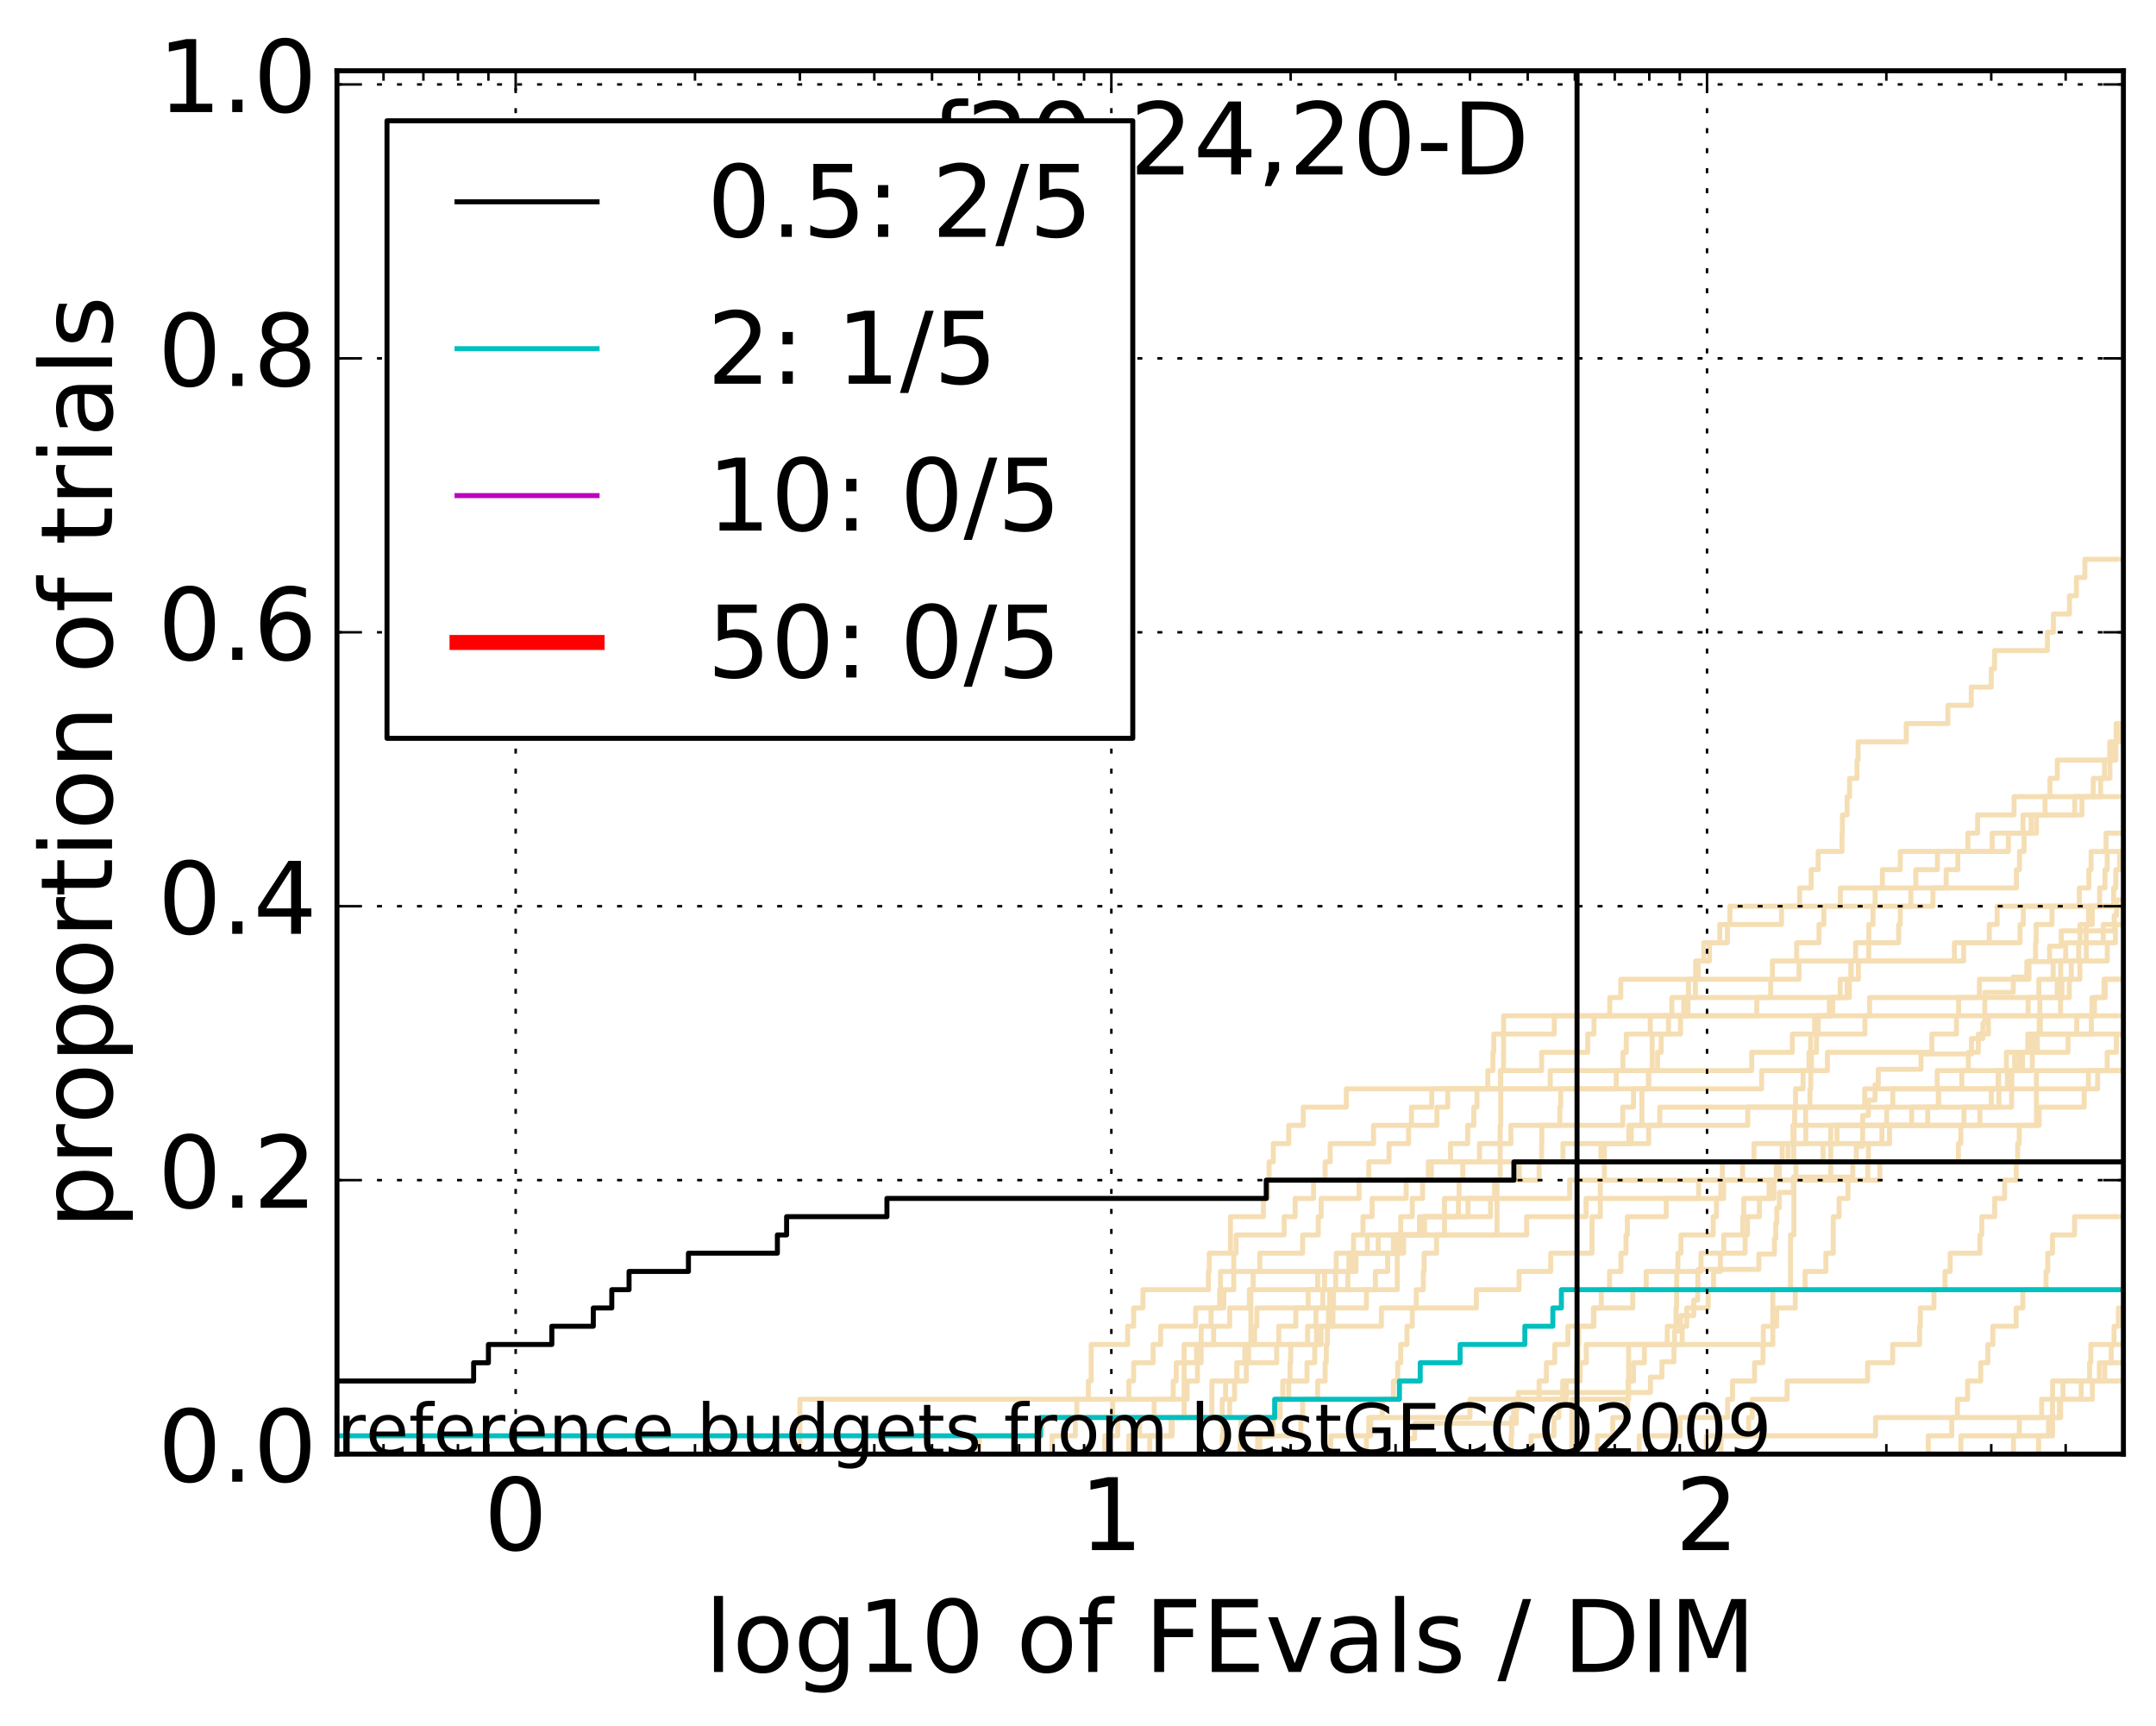 <?xml version="1.0" encoding="utf-8" standalone="no"?>
<!DOCTYPE svg PUBLIC "-//W3C//DTD SVG 1.1//EN"
  "http://www.w3.org/Graphics/SVG/1.1/DTD/svg11.dtd">
<!-- Created with matplotlib (http://matplotlib.org/) -->
<svg height="345pt" version="1.1" viewBox="0 0 431 345" width="431pt" xmlns="http://www.w3.org/2000/svg" xmlns:xlink="http://www.w3.org/1999/xlink">
 <defs>
  <style type="text/css">
*{stroke-linecap:butt;stroke-linejoin:round;stroke-miterlimit:100000;}
  </style>
 </defs>
 <g id="figure_1">
  <g id="patch_1">
   <path d="M 0 345.533 
L 431.683 345.533 
L 431.683 0 
L 0 0 
z
" style="fill:#ffffff;"/>
  </g>
  <g id="axes_1">
   <g id="patch_2">
    <path d="M 67.362 290.621 
L 424.483 290.621 
L 424.483 14.141 
L 67.362 14.141 
z
" style="fill:#ffffff;"/>
   </g>
   <g id="line2d_1">
    <path clip-path="url(#p95defeaf62)" d="M 225.667 290.621 
L 225.667 286.971 
L 234.12 286.971 
L 234.12 283.321 
L 236.721 283.321 
L 236.721 279.671 
L 237.303 279.671 
L 237.303 276.021 
L 239.384 276.021 
L 239.384 272.371 
L 240.12 272.371 
L 240.12 268.721 
L 240.12 268.721 
L 240.12 265.071 
L 242.092 265.071 
L 242.092 261.421 
L 243.822 261.421 
L 243.822 257.772 
L 243.992 257.772 
L 243.992 254.122 
L 246.636 254.122 
L 246.636 250.472 
L 247.117 250.472 
L 247.117 246.822 
L 256.705 246.822 
L 256.705 243.172 
L 258.912 243.172 
L 258.912 239.522 
L 262.59 239.522 
L 262.59 235.872 
L 264.904 235.872 
L 264.904 232.222 
L 265.913 232.222 
L 265.913 228.572 
L 274.578 228.572 
L 274.578 224.922 
L 282.159 224.922 
L 282.159 221.273 
L 286.212 221.273 
L 286.212 217.623 
L 309.906 217.623 
L 309.906 213.973 
L 350.18 213.973 
L 350.18 210.323 
L 358.297 210.323 
L 358.297 206.673 
L 362.749 206.673 
L 362.749 203.023 
L 365.701 203.023 
L 365.701 199.373 
L 367.863 199.373 
L 367.863 195.723 
L 370.057 195.723 
L 370.057 192.073 
L 373.578 192.073 
L 373.578 188.423 
L 379.557 188.423 
L 379.557 184.774 
L 379.877 184.774 
L 379.877 181.124 
L 382.001 181.124 
L 382.001 177.474 
L 403.095 177.474 
L 403.095 173.824 
L 403.71 173.824 
L 403.71 170.174 
L 404.629 170.174 
L 404.629 166.524 
L 406.029 166.524 
L 406.029 162.874 
L 408.82 162.874 
L 408.82 159.224 
L 409.804 159.224 
L 409.804 155.574 
L 411.26 155.574 
L 411.26 151.924 
L 422.977 151.924 
L 422.977 148.275 
L 425.522 148.275 
L 425.522 144.625 
L 427.957 144.625 
L 427.957 140.975 
L 432.487 140.975 
L 432.487 137.325 
L 432.683 137.325 
" style="fill:none;stroke:#f5deb3;stroke-linecap:square;"/>
   </g>
   <g id="line2d_2">
    <path clip-path="url(#p95defeaf62)" d="M 341.119 290.621 
L 341.119 286.971 
L 349.567 286.971 
L 349.567 283.321 
L 350.288 283.321 
L 350.288 279.671 
L 357.245 279.671 
L 357.245 276.021 
L 373.342 276.021 
L 373.342 272.371 
L 378.36 272.371 
L 378.36 268.721 
L 383.724 268.721 
L 383.724 265.071 
L 383.894 265.071 
L 383.894 261.421 
L 386.611 261.421 
L 386.611 257.772 
L 388.821 257.772 
L 388.821 254.122 
L 389.852 254.122 
L 389.852 250.472 
L 395.801 250.472 
L 395.801 246.822 
L 396.168 246.822 
L 396.168 243.172 
L 398.758 243.172 
L 398.758 239.522 
L 400.744 239.522 
L 400.744 235.872 
L 403.064 235.872 
L 403.064 232.222 
L 403.345 232.222 
L 403.345 228.572 
L 403.663 228.572 
L 403.663 224.922 
L 407.637 224.922 
L 407.637 221.273 
L 416.652 221.273 
L 416.652 217.623 
L 417.494 217.623 
L 417.494 213.973 
L 421.239 213.973 
L 421.239 210.323 
L 423.078 210.323 
L 423.078 206.673 
L 432.683 206.673 
L 432.683 206.673 
" style="fill:none;stroke:#f5deb3;stroke-linecap:square;"/>
   </g>
   <g id="line2d_3">
    <path clip-path="url(#p95defeaf62)" d="M 407.537 290.621 
L 407.537 286.971 
L 410.317 286.971 
L 410.317 283.321 
L 410.317 283.321 
L 410.317 279.671 
L 410.33 279.671 
L 410.33 276.021 
L 424.508 276.021 
L 424.508 272.371 
L 432.683 272.371 
" style="fill:none;stroke:#f5deb3;stroke-linecap:square;"/>
   </g>
   <g id="line2d_4">
    <path clip-path="url(#p95defeaf62)" d="M 314.224 290.621 
L 314.224 279.671 
L 325.572 279.671 
L 325.572 268.721 
L 354.398 268.721 
L 354.398 257.772 
L 357.943 257.772 
L 357.943 246.822 
L 358.613 246.822 
L 358.613 235.872 
L 365.974 235.872 
L 365.974 224.922 
L 407.097 224.922 
L 407.097 213.973 
L 430.417 213.973 
L 430.417 203.023 
L 432.683 203.023 
" style="fill:none;stroke:#f5deb3;stroke-linecap:square;"/>
   </g>
   <g id="line2d_5">
    <path clip-path="url(#p95defeaf62)" d="M 247.909 290.621 
L 247.909 286.971 
L 248.066 286.971 
L 248.066 283.321 
L 255.089 283.321 
L 255.089 279.671 
L 257.625 279.671 
L 257.625 276.021 
L 257.885 276.021 
L 257.885 272.371 
L 258.015 272.371 
L 258.015 268.721 
L 261.393 268.721 
L 261.393 265.071 
L 263.061 265.071 
L 263.061 261.421 
L 265.802 261.421 
L 265.802 257.772 
L 269.451 257.772 
L 269.451 254.122 
L 270.274 254.122 
L 270.274 250.472 
L 270.579 250.472 
L 270.579 246.822 
L 272.47 246.822 
L 272.47 243.172 
L 274.295 243.172 
L 274.295 239.522 
L 281.095 239.522 
L 281.095 235.872 
L 285.533 235.872 
L 285.533 232.222 
L 295.765 232.222 
L 295.765 228.572 
L 302.036 228.572 
L 302.036 224.922 
L 324.403 224.922 
L 324.403 221.273 
L 326.543 221.273 
L 326.543 217.623 
L 352.164 217.623 
L 352.164 213.973 
L 365.312 213.973 
L 365.312 210.323 
L 386.189 210.323 
L 386.189 206.673 
L 391.11 206.673 
L 391.11 203.023 
L 391.542 203.023 
L 391.542 199.373 
L 395.701 199.373 
L 395.701 195.723 
L 405.606 195.723 
L 405.606 192.073 
L 406.916 192.073 
L 406.916 188.423 
L 407.039 188.423 
L 407.039 184.774 
L 410.215 184.774 
L 410.215 181.124 
L 415.668 181.124 
L 415.668 177.474 
L 417.571 177.474 
L 417.571 173.824 
L 418.024 173.824 
L 418.024 170.174 
L 421.007 170.174 
L 421.007 166.524 
L 432.683 166.524 
L 432.683 166.524 
" style="fill:none;stroke:#f5deb3;stroke-linecap:square;"/>
   </g>
   <g id="line2d_6">
    <path clip-path="url(#p95defeaf62)" d="M 195.75 290.621 
L 195.75 286.971 
L 208.314 286.971 
L 208.314 283.321 
L 215.262 283.321 
L 215.262 279.671 
L 217.574 279.671 
L 217.574 276.021 
L 218.136 276.021 
L 218.136 272.371 
L 218.136 272.371 
L 218.136 268.721 
L 225.424 268.721 
L 225.424 265.071 
L 226.624 265.071 
L 226.624 261.421 
L 228.488 261.421 
L 228.488 257.772 
L 241.562 257.772 
L 241.562 254.122 
L 241.739 254.122 
L 241.739 250.472 
L 245.987 250.472 
L 245.987 246.822 
L 245.987 246.822 
L 245.987 243.172 
L 252.566 243.172 
L 252.566 239.522 
L 253.421 239.522 
L 253.421 235.872 
L 253.702 235.872 
L 253.702 232.222 
L 254.539 232.222 
L 254.539 228.572 
L 257.625 228.572 
L 257.625 224.922 
L 260.538 224.922 
L 260.538 221.273 
L 269.139 221.273 
L 269.139 217.623 
L 329.514 217.623 
L 329.514 213.973 
L 331.362 213.973 
L 331.362 210.323 
L 332.077 210.323 
L 332.077 206.673 
L 335.943 206.673 
L 335.943 203.023 
L 337.44 203.023 
L 337.44 199.373 
L 337.523 199.373 
L 337.523 195.723 
L 338.976 195.723 
L 338.976 192.073 
L 341.738 192.073 
L 341.738 188.423 
L 343.796 188.423 
L 343.796 184.774 
L 356.133 184.774 
L 356.133 181.124 
L 359.764 181.124 
L 359.764 177.474 
L 362.062 177.474 
L 362.062 173.824 
L 363.461 173.824 
L 363.461 170.174 
L 368.232 170.174 
L 368.232 166.524 
L 368.309 166.524 
L 368.309 162.874 
L 369.25 162.874 
L 369.25 159.224 
L 369.745 159.224 
L 369.745 155.574 
L 371.228 155.574 
L 371.228 151.924 
L 371.445 151.924 
L 371.445 148.275 
L 381.076 148.275 
L 381.076 144.625 
L 389.395 144.625 
L 389.395 140.975 
L 394.07 140.975 
L 394.07 137.325 
L 398.065 137.325 
L 398.065 133.675 
L 398.724 133.675 
L 398.724 130.025 
L 409.293 130.025 
L 409.293 126.375 
L 410.487 126.375 
L 410.487 122.725 
L 413.706 122.725 
L 413.706 119.075 
L 415.082 119.075 
L 415.082 115.425 
L 416.779 115.425 
L 416.779 111.776 
L 430.592 111.776 
L 430.592 108.126 
L 432.683 108.126 
" style="fill:none;stroke:#f5deb3;stroke-linecap:square;"/>
   </g>
   <g id="line2d_7">
    <path clip-path="url(#p95defeaf62)" d="M 251.842 290.621 
L 251.842 286.971 
L 260.043 286.971 
L 260.043 283.321 
L 260.415 283.321 
L 260.415 279.671 
L 263.412 279.671 
L 263.412 276.021 
L 264.904 276.021 
L 264.904 272.371 
L 265.13 272.371 
L 265.13 268.721 
L 265.355 268.721 
L 265.355 265.071 
L 265.579 265.071 
L 265.579 261.421 
L 266.574 261.421 
L 266.574 257.772 
L 267.011 257.772 
L 267.011 254.122 
L 271.083 254.122 
L 271.083 250.472 
L 278.551 250.472 
L 278.551 246.822 
L 284.768 246.822 
L 284.768 243.172 
L 291.548 243.172 
L 291.548 239.522 
L 291.683 239.522 
L 291.683 235.872 
L 292.419 235.872 
L 292.419 232.222 
L 320.033 232.222 
L 320.033 228.572 
L 325.607 228.572 
L 325.607 224.922 
L 331.799 224.922 
L 331.799 221.273 
L 372.769 221.273 
L 372.769 217.623 
L 387.263 217.623 
L 387.263 213.973 
L 393.48 213.973 
L 393.48 210.323 
L 395.484 210.323 
L 395.484 206.673 
L 397.493 206.673 
L 397.493 203.023 
L 405.435 203.023 
L 405.435 199.373 
L 407.58 199.373 
L 407.58 195.723 
L 410.446 195.723 
L 410.446 192.073 
L 421.261 192.073 
L 421.261 188.423 
L 422.886 188.423 
L 422.886 184.774 
L 431.692 184.774 
L 431.692 181.124 
L 432.683 181.124 
" style="fill:none;stroke:#f5deb3;stroke-linecap:square;"/>
   </g>
   <g id="line2d_8">
    <path clip-path="url(#p95defeaf62)" d="M 220.858 290.621 
L 220.858 286.971 
L 223.445 286.971 
L 223.445 283.321 
L 230.727 283.321 
L 230.727 279.671 
L 234.529 279.671 
L 234.529 276.021 
L 235.136 276.021 
L 235.136 272.371 
L 239.198 272.371 
L 239.198 268.721 
L 242.617 268.721 
L 242.617 265.071 
L 245.824 265.071 
L 245.824 261.421 
L 249.762 261.421 
L 249.762 257.772 
L 250.514 257.772 
L 250.514 254.122 
L 267.119 254.122 
L 267.119 250.472 
L 273.343 250.472 
L 273.343 246.822 
L 305.194 246.822 
L 305.194 243.172 
L 317.066 243.172 
L 317.066 239.522 
L 339.567 239.522 
L 339.567 235.872 
L 355.704 235.872 
L 355.704 232.222 
L 358.576 232.222 
L 358.576 228.572 
L 358.65 228.572 
L 358.65 224.922 
L 360.961 224.922 
L 360.961 221.273 
L 361.82 221.273 
L 361.82 217.623 
L 361.993 217.623 
L 361.993 213.973 
L 362.114 213.973 
L 362.114 210.323 
L 363.123 210.323 
L 363.123 206.673 
L 372.811 206.673 
L 372.811 203.023 
L 373.744 203.023 
L 373.744 199.373 
L 411.247 199.373 
L 411.247 195.723 
L 411.944 195.723 
L 411.944 192.073 
L 412.942 192.073 
L 412.942 188.423 
L 417.042 188.423 
L 417.042 184.774 
L 417.535 184.774 
L 417.535 181.124 
L 426.481 181.124 
L 426.481 177.474 
L 432.015 177.474 
L 432.015 173.824 
L 432.683 173.824 
" style="fill:none;stroke:#f5deb3;stroke-linecap:square;"/>
   </g>
   <g id="line2d_9">
    <path clip-path="url(#p95defeaf62)" d="M 344.042 290.621 
L 344.042 286.971 
L 374.93 286.971 
L 374.93 283.321 
L 411.937 283.321 
L 411.937 279.671 
L 412.403 279.671 
L 412.403 276.021 
L 420.757 276.021 
L 420.757 272.371 
L 427.129 272.371 
L 427.129 268.721 
L 428.232 268.721 
L 428.232 265.071 
L 432.683 265.071 
" style="fill:none;stroke:#f5deb3;stroke-linecap:square;"/>
   </g>
   <g id="line2d_10">
    <path clip-path="url(#p95defeaf62)" d="M 229.843 290.621 
L 229.843 286.971 
L 234.325 286.971 
L 234.325 283.321 
L 242.268 283.321 
L 242.268 279.671 
L 242.268 279.671 
L 242.268 276.021 
L 249.151 276.021 
L 249.151 272.371 
L 255.226 272.371 
L 255.226 268.721 
L 263.178 268.721 
L 263.178 265.071 
L 276.149 265.071 
L 276.149 261.421 
L 295.138 261.421 
L 295.138 257.772 
L 303.666 257.772 
L 303.666 254.122 
L 310.001 254.122 
L 310.001 250.472 
L 318.249 250.472 
L 318.249 246.822 
L 318.249 246.822 
L 318.249 243.172 
L 319.916 243.172 
L 319.916 239.522 
L 319.916 239.522 
L 319.916 235.872 
L 320.73 235.872 
L 320.73 232.222 
L 320.73 232.222 
L 320.73 228.572 
L 326.094 228.572 
L 326.094 224.922 
L 328.233 224.922 
L 328.233 221.273 
L 328.233 221.273 
L 328.233 217.623 
L 329.611 217.623 
L 329.611 213.973 
L 330.287 213.973 
L 330.287 210.323 
L 330.287 210.323 
L 330.287 206.673 
L 333.539 206.673 
L 333.539 203.023 
L 336.598 203.023 
L 336.598 199.373 
L 338.921 199.373 
L 338.921 195.723 
L 339.486 195.723 
L 339.486 192.073 
L 340.598 192.073 
L 340.598 188.423 
L 345.324 188.423 
L 345.324 184.774 
L 345.824 184.774 
L 345.824 181.124 
L 386.406 181.124 
L 386.406 177.474 
L 389.058 177.474 
L 389.058 173.824 
L 391.375 173.824 
L 391.375 170.174 
L 393.395 170.174 
L 393.395 166.524 
L 395.339 166.524 
L 395.339 162.874 
L 402.624 162.874 
L 402.624 159.224 
L 419.928 159.224 
L 419.928 155.574 
L 421.792 155.574 
L 421.792 151.924 
L 422.699 151.924 
L 422.699 148.275 
L 423.035 148.275 
L 423.035 144.625 
L 432.683 144.625 
" style="fill:none;stroke:#f5deb3;stroke-linecap:square;"/>
   </g>
   <g id="line2d_11">
    <path clip-path="url(#p95defeaf62)" d="M 225.667 290.621 
L 225.667 286.971 
L 227.797 286.971 
L 227.797 283.321 
L 244.33 283.321 
L 244.33 279.671 
L 244.999 279.671 
L 244.999 276.021 
L 247.276 276.021 
L 247.276 272.371 
L 249.61 272.371 
L 249.61 268.721 
L 250.812 268.721 
L 250.812 265.071 
L 251.256 265.071 
L 251.256 261.421 
L 261.514 261.421 
L 261.514 257.772 
L 263.412 257.772 
L 263.412 254.122 
L 270.579 254.122 
L 270.579 250.472 
L 275.508 250.472 
L 275.508 246.822 
L 280.008 246.822 
L 280.008 243.172 
L 282.321 243.172 
L 282.321 239.522 
L 284.381 239.522 
L 284.381 235.872 
L 286.137 235.872 
L 286.137 232.222 
L 289.969 232.222 
L 289.969 228.572 
L 293.407 228.572 
L 293.407 224.922 
L 294.631 224.922 
L 294.631 221.273 
L 295.264 221.273 
L 295.264 217.623 
L 299.953 217.623 
L 299.953 213.973 
L 308.171 213.973 
L 308.171 210.323 
L 317.395 210.323 
L 317.395 206.673 
L 318.651 206.673 
L 318.651 203.023 
L 321.796 203.023 
L 321.796 199.373 
L 324.008 199.373 
L 324.008 195.723 
L 359.637 195.723 
L 359.637 192.073 
L 390.704 192.073 
L 390.704 188.423 
L 403.825 188.423 
L 403.825 184.774 
L 404.469 184.774 
L 404.469 181.124 
L 422.533 181.124 
L 422.533 177.474 
L 422.966 177.474 
L 422.966 173.824 
L 423.732 173.824 
L 423.732 170.174 
L 426.177 170.174 
L 426.177 166.524 
L 432.683 166.524 
" style="fill:none;stroke:#f5deb3;stroke-linecap:square;"/>
   </g>
   <g id="line2d_12">
    <path clip-path="url(#p95defeaf62)" d="M 251.404 290.621 
L 251.404 286.971 
L 254.539 286.971 
L 254.539 283.321 
L 255.903 283.321 
L 255.903 279.671 
L 256.439 279.671 
L 256.439 276.021 
L 261.271 276.021 
L 261.271 272.371 
L 262.826 272.371 
L 262.826 268.721 
L 264.106 268.721 
L 264.106 265.071 
L 266.465 265.071 
L 266.465 261.421 
L 273.15 261.421 
L 273.15 257.772 
L 274.952 257.772 
L 274.952 254.122 
L 277.408 254.122 
L 277.408 250.472 
L 279.669 250.472 
L 279.669 246.822 
L 284.613 246.822 
L 284.613 243.172 
L 297.961 243.172 
L 297.961 239.522 
L 313.786 239.522 
L 313.786 235.872 
L 375.799 235.872 
L 375.799 232.222 
L 391.493 232.222 
L 391.493 228.572 
L 391.989 228.572 
L 391.989 224.922 
L 392.616 224.922 
L 392.616 221.273 
L 398.082 221.273 
L 398.082 217.623 
L 399.551 217.623 
L 399.551 213.973 
L 403.748 213.973 
L 403.748 210.323 
L 405.375 210.323 
L 405.375 206.673 
L 418.077 206.673 
L 418.077 203.023 
L 418.2 203.023 
L 418.2 199.373 
L 420.601 199.373 
L 420.601 195.723 
L 424.555 195.723 
L 424.555 192.073 
L 432.683 192.073 
L 432.683 192.073 
" style="fill:none;stroke:#f5deb3;stroke-linecap:square;"/>
   </g>
   <g id="line2d_13">
    <path clip-path="url(#p95defeaf62)" d="M 302.092 290.621 
L 302.092 286.971 
L 302.202 286.971 
L 302.202 283.321 
L 302.585 283.321 
L 302.585 279.671 
L 312.404 279.671 
L 312.404 276.021 
L 315.217 276.021 
L 315.217 272.371 
L 315.473 272.371 
L 315.473 268.721 
L 315.601 268.721 
L 315.601 265.071 
L 318.651 265.071 
L 318.651 261.421 
L 326.405 261.421 
L 326.405 257.772 
L 329.091 257.772 
L 329.091 254.122 
L 340.045 254.122 
L 340.045 250.472 
L 344.578 250.472 
L 344.578 246.822 
L 348.386 246.822 
L 348.386 243.172 
L 348.589 243.172 
L 348.589 239.522 
L 354.618 239.522 
L 354.618 235.872 
L 355.095 235.872 
L 355.095 232.222 
L 356.268 232.222 
L 356.268 228.572 
L 358.427 228.572 
L 358.427 224.922 
L 358.76 224.922 
L 358.76 221.273 
L 358.944 221.273 
L 358.944 217.623 
L 360.447 217.623 
L 360.447 213.973 
L 361.628 213.973 
L 361.628 210.323 
L 361.958 210.323 
L 361.958 206.673 
L 363.478 206.673 
L 363.478 203.023 
L 366.373 203.023 
L 366.373 199.373 
L 369.25 199.373 
L 369.25 195.723 
L 371.503 195.723 
L 371.503 192.073 
L 392.549 192.073 
L 392.549 188.423 
L 397.675 188.423 
L 397.675 184.774 
L 399.249 184.774 
L 399.249 181.124 
L 432.683 181.124 
" style="fill:none;stroke:#f5deb3;stroke-linecap:square;"/>
   </g>
   <g id="line2d_14">
    <path clip-path="url(#p95defeaf62)" d="M 281.095 290.621 
L 281.095 287.545 
L 282.804 287.545 
L 282.804 284.469 
L 303.129 284.469 
L 303.129 281.393 
L 303.505 281.393 
L 303.505 278.318 
L 329.934 278.318 
L 329.934 275.242 
L 332.232 275.242 
L 332.232 272.166 
L 334.637 272.166 
L 334.637 269.09 
L 334.755 269.09 
L 334.755 266.015 
L 335.972 266.015 
L 335.972 262.939 
L 338.596 262.939 
L 338.596 259.863 
L 339.379 259.863 
L 339.433 253.712 
L 351.617 253.712 
L 351.617 250.636 
L 354.717 250.636 
L 354.717 247.56 
L 354.976 247.56 
L 354.976 244.484 
L 355.194 244.484 
L 355.194 241.409 
L 355.704 241.409 
L 355.704 238.333 
L 358.502 238.333 
L 358.502 235.257 
L 370.381 235.257 
L 370.381 232.181 
L 371.083 232.181 
L 371.083 229.106 
L 372.346 229.106 
L 372.374 222.954 
L 373.509 222.954 
L 373.509 219.878 
L 374.836 219.878 
L 374.836 216.802 
L 375.48 216.802 
L 375.48 213.727 
L 384.019 213.727 
L 384.019 210.651 
L 394.116 210.651 
L 394.116 207.575 
L 396.391 207.575 
L 396.391 204.499 
L 396.764 204.499 
L 396.773 198.348 
L 402.466 198.348 
L 402.466 195.272 
L 405.18 195.272 
L 405.18 192.196 
L 409.722 192.196 
L 409.722 189.121 
L 412.062 189.121 
L 412.062 186.045 
L 422.656 186.045 
L 422.656 182.969 
L 423.141 182.969 
L 423.141 179.893 
L 428.324 179.893 
L 428.324 176.818 
L 432.683 176.818 
L 432.683 176.818 
" style="fill:none;stroke:#f5deb3;stroke-linecap:square;"/>
   </g>
   <g id="line2d_15">
    <path clip-path="url(#p95defeaf62)" d="M 327.698 290.621 
L 327.698 286.971 
L 335.857 286.971 
L 335.857 283.321 
L 345.372 283.321 
L 345.372 279.671 
L 346.342 279.671 
L 346.342 276.021 
L 350.742 276.021 
L 350.742 272.371 
L 352.436 272.371 
L 352.436 268.721 
L 352.498 268.721 
L 352.498 265.071 
L 355.154 265.071 
L 355.154 261.421 
L 358.889 261.421 
L 358.889 257.772 
L 360.855 257.772 
L 360.855 254.122 
L 365.003 254.122 
L 365.003 250.472 
L 366.484 250.472 
L 366.484 246.822 
L 366.484 246.822 
L 366.484 243.172 
L 367.646 243.172 
L 367.646 239.522 
L 369.431 239.522 
L 369.431 235.872 
L 373.398 235.872 
L 373.398 232.222 
L 373.509 232.222 
L 373.509 228.572 
L 377.725 228.572 
L 377.725 224.922 
L 385.37 224.922 
L 385.37 221.273 
L 387.485 221.273 
L 387.485 217.623 
L 399.442 217.623 
L 399.442 213.973 
L 401.086 213.973 
L 401.086 210.323 
L 406.763 210.323 
L 406.763 206.673 
L 432.683 206.673 
" style="fill:none;stroke:#f5deb3;stroke-linecap:square;"/>
   </g>
   <g id="line2d_16">
    <path clip-path="url(#p95defeaf62)" d="M 244.33 290.621 
L 244.33 286.971 
L 244.498 286.971 
L 244.498 283.321 
L 245.824 283.321 
L 245.824 279.671 
L 246.797 279.671 
L 246.797 276.021 
L 247.276 276.021 
L 247.276 272.371 
L 248.844 272.371 
L 248.844 268.721 
L 255.633 268.721 
L 255.633 265.071 
L 259.039 265.071 
L 259.039 261.421 
L 264.449 261.421 
L 264.449 257.772 
L 264.791 257.772 
L 264.791 254.122 
L 269.658 254.122 
L 269.658 250.472 
L 280.596 250.472 
L 280.596 246.822 
L 283.756 246.822 
L 283.756 243.172 
L 288.771 243.172 
L 288.771 239.522 
L 298.791 239.522 
L 298.791 235.872 
L 307.678 235.872 
L 307.678 232.222 
L 308.171 232.222 
L 308.171 228.572 
L 308.22 228.572 
L 308.22 224.922 
L 311.814 224.922 
L 311.814 221.273 
L 311.996 221.273 
L 311.996 217.623 
L 323.097 217.623 
L 323.097 213.973 
L 324.439 213.973 
L 324.439 210.323 
L 325.114 210.323 
L 325.114 206.673 
L 329.902 206.673 
L 329.902 203.023 
L 334.224 203.023 
L 334.224 199.373 
L 369.7 199.373 
L 369.7 195.723 
L 370.012 195.723 
L 370.012 192.073 
L 370.952 192.073 
L 370.952 188.423 
L 373.592 188.423 
L 373.592 184.774 
L 374.429 184.774 
L 374.429 181.124 
L 374.836 181.124 
L 374.836 177.474 
L 376.301 177.474 
L 376.301 173.824 
L 379.877 173.824 
L 379.877 170.174 
L 401.483 170.174 
L 401.483 166.524 
L 407.09 166.524 
L 407.09 162.874 
L 416.199 162.874 
L 416.199 159.224 
L 428.678 159.224 
L 428.678 155.574 
L 430.789 155.574 
L 430.789 151.924 
L 432.683 151.924 
" style="fill:none;stroke:#f5deb3;stroke-linecap:square;"/>
   </g>
   <g id="line2d_17">
    <path clip-path="url(#p95defeaf62)" d="M 391.999 290.621 
L 391.999 286.971 
L 409.522 286.971 
L 409.522 283.321 
L 411.706 283.321 
L 411.706 279.671 
L 418.281 279.671 
L 418.281 276.021 
L 419.679 276.021 
L 419.679 272.371 
L 422.042 272.371 
L 422.042 268.721 
L 424.997 268.721 
L 424.997 265.071 
L 425.344 265.071 
L 425.344 261.421 
L 428.324 261.421 
L 428.324 257.772 
L 429.576 257.772 
L 429.576 254.122 
L 430.061 254.122 
L 430.061 250.472 
L 430.849 250.472 
L 430.954 243.172 
L 431.141 243.172 
L 431.141 239.522 
L 432.683 239.522 
L 432.683 239.522 
" style="fill:none;stroke:#f5deb3;stroke-linecap:square;"/>
   </g>
   <g id="line2d_18">
    <path clip-path="url(#p95defeaf62)" d="M 210.303 290.621 
L 210.303 286.971 
L 214.966 286.971 
L 214.966 283.321 
L 222.426 283.321 
L 222.426 279.671 
L 225.667 279.671 
L 225.667 276.021 
L 226.624 276.021 
L 226.624 272.371 
L 230.508 272.371 
L 230.508 268.721 
L 232.026 268.721 
L 232.026 265.071 
L 239.012 265.071 
L 239.012 261.421 
L 244.665 261.421 
L 244.665 257.772 
L 246.636 257.772 
L 246.636 254.122 
L 251.842 254.122 
L 251.842 250.472 
L 260.415 250.472 
L 260.415 246.822 
L 263.528 246.822 
L 263.528 243.172 
L 264.106 243.172 
L 264.106 239.522 
L 271.682 239.522 
L 271.682 235.872 
L 273.631 235.872 
L 273.631 232.222 
L 277.674 232.222 
L 277.674 228.572 
L 281.589 228.572 
L 281.589 224.922 
L 287.25 224.922 
L 287.25 221.273 
L 289.409 221.273 
L 289.409 217.623 
L 297.421 217.623 
L 297.421 213.973 
L 298.437 213.973 
L 298.437 210.323 
L 298.614 210.323 
L 298.614 206.673 
L 310.705 206.673 
L 310.705 203.023 
L 351.192 203.023 
L 351.192 199.373 
L 353.975 199.373 
L 353.975 195.723 
L 354.317 195.723 
L 354.317 192.073 
L 359.164 192.073 
L 359.164 188.423 
L 363.629 188.423 
L 363.629 184.774 
L 364.609 184.774 
L 364.609 181.124 
L 367.909 181.124 
L 367.909 177.474 
L 382.979 177.474 
L 382.979 173.824 
L 387.294 173.824 
L 387.294 170.174 
L 398.254 170.174 
L 398.254 166.524 
L 404.408 166.524 
L 404.408 162.874 
L 414.753 162.874 
L 414.753 159.224 
L 418.462 159.224 
L 418.462 155.574 
L 420.707 155.574 
L 420.707 151.924 
L 421.764 151.924 
L 421.764 148.275 
L 423.842 148.275 
L 423.842 144.625 
L 432.683 144.625 
" style="fill:none;stroke:#f5deb3;stroke-linecap:square;"/>
   </g>
   <g id="line2d_19">
    <path clip-path="url(#p95defeaf62)" style="fill:none;stroke:#f5deb3;stroke-linecap:square;"/>
   </g>
   <g id="line2d_20">
    <path clip-path="url(#p95defeaf62)" d="M 306.07 290.621 
L 306.07 286.971 
L 310.659 286.971 
L 310.659 283.321 
L 311.631 283.321 
L 311.631 279.671 
L 313.122 279.671 
L 313.122 276.021 
L 315.897 276.021 
L 315.897 272.371 
L 317.107 272.371 
L 317.107 268.721 
L 336.286 268.721 
L 336.286 265.071 
L 337.189 265.071 
L 337.189 261.421 
L 341.481 261.421 
L 341.481 257.772 
L 342.551 257.772 
L 342.551 254.122 
L 343.919 254.122 
L 343.919 250.472 
L 348.857 250.472 
L 348.857 246.822 
L 349.324 246.822 
L 349.324 243.172 
L 351.723 243.172 
L 351.723 239.522 
L 353.65 239.522 
L 353.65 235.872 
L 359.018 235.872 
L 359.018 232.222 
L 364.445 232.222 
L 364.445 228.572 
L 376.209 228.572 
L 376.209 224.922 
L 377.16 224.922 
L 377.16 221.273 
L 378.385 221.273 
L 378.385 217.623 
L 392.183 217.623 
L 392.183 213.973 
L 402.734 213.973 
L 402.734 210.323 
L 406.221 210.323 
L 406.221 206.673 
L 407.644 206.673 
L 407.644 203.023 
L 407.78 203.023 
L 407.78 199.373 
L 413.674 199.373 
L 413.674 195.723 
L 415.773 195.723 
L 415.773 192.073 
L 417.072 192.073 
L 417.072 188.423 
L 420.456 188.423 
L 420.456 184.774 
L 424.472 184.774 
L 424.472 181.124 
L 426.58 181.124 
L 426.58 177.474 
L 430.615 177.474 
L 430.615 173.824 
L 431.926 173.824 
L 431.926 170.174 
L 432.683 170.174 
" style="fill:none;stroke:#f5deb3;stroke-linecap:square;"/>
   </g>
   <g id="line2d_21">
    <path clip-path="url(#p95defeaf62)" d="M 266.024 290.621 
L 266.024 286.971 
L 273.631 286.971 
L 273.631 283.321 
L 293.861 283.321 
L 293.861 279.671 
L 307.678 279.671 
L 307.678 276.021 
L 309.142 276.021 
L 309.142 272.371 
L 310.799 272.371 
L 310.799 268.721 
L 313.433 268.721 
L 313.433 265.071 
L 318.531 265.071 
L 318.531 261.421 
L 320.111 261.421 
L 320.111 257.772 
L 321.758 257.772 
L 321.758 254.122 
L 324.044 254.122 
L 324.044 250.472 
L 325.044 250.472 
L 325.044 246.822 
L 325.326 246.822 
L 325.326 243.172 
L 333.086 243.172 
L 333.086 239.522 
L 344.017 239.522 
L 344.017 235.872 
L 344.311 235.872 
L 344.311 232.222 
L 357.454 232.222 
L 357.454 228.572 
L 367.225 228.572 
L 367.225 224.922 
L 382.154 224.922 
L 382.154 221.273 
L 399.593 221.273 
L 399.593 217.623 
L 401.281 217.623 
L 401.281 213.973 
L 404.332 213.973 
L 404.332 210.323 
L 413.419 210.323 
L 413.419 206.673 
L 415.157 206.673 
L 415.157 203.023 
L 418.699 203.023 
L 418.699 199.373 
L 420.857 199.373 
L 420.857 195.723 
L 431.997 195.723 
L 431.997 192.073 
L 432.527 192.073 
L 432.527 188.423 
L 432.683 188.423 
" style="fill:none;stroke:#f5deb3;stroke-linecap:square;"/>
   </g>
   <g id="line2d_22">
    <path clip-path="url(#p95defeaf62)" style="fill:none;stroke:#f5deb3;stroke-linecap:square;"/>
   </g>
   <g id="line2d_23">
    <path clip-path="url(#p95defeaf62)" style="fill:none;stroke:#f5deb3;stroke-linecap:square;"/>
   </g>
   <g id="line2d_24">
    <path clip-path="url(#p95defeaf62)" style="fill:none;stroke:#f5deb3;stroke-linecap:square;"/>
   </g>
   <g id="line2d_25">
    <path clip-path="url(#p95defeaf62)" d="M 273.15 290.621 
L 273.15 286.971 
L 274.011 286.971 
L 274.011 283.321 
L 276.331 283.321 
L 276.331 279.671 
L 278.551 279.671 
L 278.551 276.021 
L 279.413 276.021 
L 279.413 272.371 
L 280.008 272.371 
L 280.008 268.721 
L 281.26 268.721 
L 281.26 265.071 
L 282.321 265.071 
L 282.321 261.421 
L 283.123 261.421 
L 283.123 257.772 
L 284.536 257.772 
L 284.536 254.122 
L 284.69 254.122 
L 284.69 250.472 
L 287.177 250.472 
L 287.177 246.822 
L 288.771 246.822 
L 288.771 243.172 
L 293.472 243.172 
L 293.472 239.522 
L 298.908 239.522 
L 298.908 235.872 
L 303.72 235.872 
L 303.72 232.222 
L 312.449 232.222 
L 312.449 228.572 
L 329.579 228.572 
L 329.579 224.922 
L 349.39 224.922 
L 349.39 221.273 
L 387.527 221.273 
L 387.527 217.623 
L 419.326 217.623 
L 419.326 213.973 
L 427.442 213.973 
L 427.442 210.323 
L 427.7 210.323 
L 427.807 203.023 
L 432.629 203.023 
L 432.683 199.373 
L 432.683 199.373 
" style="fill:none;stroke:#f5deb3;stroke-linecap:square;"/>
   </g>
   <g id="line2d_26">
    <path clip-path="url(#p95defeaf62)" d="M 402.506 290.621 
L 402.506 286.971 
L 403.679 286.971 
L 403.679 283.321 
L 408.136 283.321 
L 408.136 279.671 
L 416.041 279.671 
L 416.041 276.021 
L 417.718 276.021 
L 417.718 272.371 
L 417.971 272.371 
L 417.971 268.721 
L 422.613 268.721 
L 422.613 265.071 
L 423.48 265.071 
L 423.48 261.421 
L 428.62 261.421 
L 428.62 257.772 
L 428.64 257.772 
L 428.64 254.122 
L 432.683 254.122 
" style="fill:none;stroke:#f5deb3;stroke-linecap:square;"/>
   </g>
   <g id="line2d_27">
    <path clip-path="url(#p95defeaf62)" d="M 319.327 290.621 
L 319.327 286.971 
L 322.395 286.971 
L 322.395 283.321 
L 325.326 283.321 
L 325.326 279.671 
L 325.466 279.671 
L 325.466 276.021 
L 326.543 276.021 
L 326.543 272.371 
L 328.73 272.371 
L 328.73 268.721 
L 333.298 268.721 
L 333.298 265.071 
L 335.047 265.071 
L 335.047 261.421 
L 335.164 261.421 
L 335.193 254.122 
L 335.425 254.122 
L 335.425 250.472 
L 336.029 250.472 
L 336.029 246.822 
L 342.475 246.822 
L 342.475 243.172 
L 343.127 243.172 
L 343.127 239.522 
L 344.578 239.522 
L 344.578 235.872 
L 348.364 235.872 
L 348.364 232.222 
L 350.634 232.222 
L 350.634 228.572 
L 360.997 228.572 
L 360.997 224.922 
L 395.792 224.922 
L 395.792 221.273 
L 402.116 221.273 
L 402.212 213.973 
L 406.28 213.973 
L 406.28 210.323 
L 407.278 210.323 
L 407.278 206.673 
L 407.887 206.673 
L 407.887 203.023 
L 411.917 203.023 
L 411.917 199.373 
L 412.194 199.373 
L 412.194 195.723 
L 414.055 195.723 
L 414.055 192.073 
L 415.552 192.073 
L 415.552 188.423 
L 415.821 188.423 
L 415.821 184.774 
L 418.27 184.774 
L 418.27 181.124 
L 419.719 181.124 
L 419.719 177.474 
L 420.807 177.474 
L 420.807 173.824 
L 421.239 173.824 
L 421.239 170.174 
L 425.684 170.174 
L 425.684 166.524 
L 426.58 166.524 
L 426.58 162.874 
L 429.842 162.874 
L 429.842 159.224 
L 431.132 159.224 
L 431.132 155.574 
L 432.683 155.574 
L 432.683 155.574 
" style="fill:none;stroke:#f5deb3;stroke-linecap:square;"/>
   </g>
   <g id="line2d_28">
    <path clip-path="url(#p95defeaf62)" d="M 385.48 290.621 
L 385.48 286.971 
L 390.164 286.971 
L 390.164 283.321 
L 391.297 283.321 
L 391.297 279.671 
L 393.338 279.671 
L 393.338 276.021 
L 395.962 276.021 
L 395.962 272.371 
L 397.388 272.371 
L 397.388 268.721 
L 398.391 268.721 
L 398.391 265.071 
L 403.056 265.071 
L 403.056 261.421 
L 404.378 261.421 
L 404.378 257.772 
L 409.008 257.772 
L 409.008 254.122 
L 409.356 254.122 
L 409.356 250.472 
L 410.31 250.472 
L 410.31 246.822 
L 414.721 246.822 
L 414.721 243.172 
L 432.683 243.172 
" style="fill:none;stroke:#f5deb3;stroke-linecap:square;"/>
   </g>
   <g id="line2d_29">
    <path clip-path="url(#p95defeaf62)" d="M 159.903 290.621 
L 159.903 286.971 
L 159.903 286.971 
L 159.903 283.321 
L 159.903 283.321 
L 159.903 279.671 
L 236.721 279.671 
L 236.721 276.021 
L 236.721 276.021 
L 236.721 272.371 
L 236.721 272.371 
L 236.721 268.721 
L 250.064 268.721 
L 250.064 265.071 
L 250.064 265.071 
L 250.064 261.421 
L 250.064 261.421 
L 250.064 257.772 
L 279.327 257.772 
L 279.327 254.122 
L 279.327 254.122 
L 279.327 250.472 
L 279.327 250.472 
L 279.327 246.822 
L 299.259 246.822 
L 299.259 243.172 
L 299.259 243.172 
L 299.259 239.522 
L 299.259 239.522 
L 299.259 235.872 
L 299.895 235.872 
L 299.895 232.222 
L 299.895 232.222 
L 299.895 228.572 
L 299.895 228.572 
L 299.895 224.922 
L 300.01 224.922 
L 300.01 221.273 
L 300.01 221.273 
L 300.01 217.623 
L 300.01 217.623 
L 300.01 213.973 
L 300.581 213.973 
L 300.581 210.323 
L 300.581 210.323 
L 300.581 206.673 
L 300.581 206.673 
L 300.581 203.023 
L 432.683 203.023 
" style="fill:none;stroke:#f5deb3;stroke-linecap:square;"/>
   </g>
   <g id="line2d_30">
    <path clip-path="url(#p95defeaf62)" d="M -1 286.971 
L 31.393 286.971 
L 31.393 283.321 
L 61.791 283.321 
L 61.791 279.671 
L 67.24 279.671 
L 67.24 276.021 
L 94.682 276.021 
L 94.682 272.371 
L 97.638 272.371 
L 97.638 268.721 
L 110.315 268.721 
L 110.315 265.071 
L 118.607 265.071 
L 118.607 261.421 
L 122.303 261.421 
L 122.303 257.772 
L 125.752 257.772 
L 125.752 254.122 
L 137.624 254.122 
L 137.624 250.472 
L 155.403 250.472 
L 155.403 246.822 
L 157.25 246.822 
L 157.25 243.172 
L 177.304 243.172 
L 177.304 239.522 
L 253.137 239.522 
L 253.137 235.872 
L 302.64 235.872 
L 302.64 232.222 
L 302.64 232.222 
L 302.64 232.222 
L 424.483 232.222 
" style="fill:none;stroke:#000000;stroke-linecap:square;"/>
   </g>
   <g id="line2d_31"/>
   <g id="line2d_32">
    <path clip-path="url(#p95defeaf62)" d="M 67.24 290.621 
L 67.24 286.971 
L 207.975 286.971 
L 207.975 283.321 
L 254.815 283.321 
L 254.815 279.671 
L 279.754 279.671 
L 279.754 276.021 
L 283.913 276.021 
L 283.913 272.371 
L 291.885 272.371 
L 291.885 268.721 
L 304.83 268.721 
L 304.83 265.071 
L 310.425 265.071 
L 310.425 261.421 
L 312.133 261.421 
L 312.133 257.772 
L 312.133 257.772 
L 312.133 257.772 
L 424.483 257.772 
" style="fill:none;stroke:#00bfbf;stroke-linecap:square;"/>
   </g>
   <g id="line2d_33"/>
   <g id="line2d_34"/>
   <g id="line2d_35"/>
   <g id="line2d_36">
    <path clip-path="url(#p95defeaf62)" d="M 315.26 290.621 
L 315.26 14.141 
" style="fill:none;stroke:#000000;stroke-linecap:square;"/>
   </g>
   <g id="patch_3">
    <path d="M 67.362 14.141 
L 424.483 14.141 
" style="fill:none;stroke:#000000;stroke-linecap:square;stroke-linejoin:miter;"/>
   </g>
   <g id="patch_4">
    <path d="M 424.483 290.621 
L 424.483 14.141 
" style="fill:none;stroke:#000000;stroke-linecap:square;stroke-linejoin:miter;"/>
   </g>
   <g id="patch_5">
    <path d="M 67.362 290.621 
L 424.483 290.621 
" style="fill:none;stroke:#000000;stroke-linecap:square;stroke-linejoin:miter;"/>
   </g>
   <g id="patch_6">
    <path d="M 67.362 290.621 
L 67.362 14.141 
" style="fill:none;stroke:#000000;stroke-linecap:square;stroke-linejoin:miter;"/>
   </g>
   <g id="matplotlib.axis_1">
    <g id="xtick_1">
     <g id="line2d_37">
      <path clip-path="url(#p95defeaf62)" d="M 103.087 290.621 
L 103.087 14.141 
" style="fill:none;stroke:#000000;stroke-dasharray:1,3;stroke-dashoffset:0.0;stroke-width:0.5;"/>
     </g>
     <g id="line2d_38">
      <defs>
       <path d="M 0 0 
L 0 -4 
" id="m95dd03e1a0" style="stroke:#000000;stroke-width:0.5;"/>
      </defs>
      <g>
       <use style="stroke:#000000;stroke-width:0.5;" x="103.087" xlink:href="#m95dd03e1a0" y="290.621"/>
      </g>
     </g>
     <g id="line2d_39">
      <defs>
       <path d="M 0 0 
L 0 4 
" id="mc6f792a561" style="stroke:#000000;stroke-width:0.5;"/>
      </defs>
      <g>
       <use style="stroke:#000000;stroke-width:0.5;" x="103.087" xlink:href="#mc6f792a561" y="14.141"/>
      </g>
     </g>
     <g id="text_1">
      <!-- 0 -->
      <defs>
       <path d="M 31.781 66.406 
Q 24.172 66.406 20.328 58.906 
Q 16.5 51.422 16.5 36.375 
Q 16.5 21.391 20.328 13.891 
Q 24.172 6.391 31.781 6.391 
Q 39.453 6.391 43.281 13.891 
Q 47.125 21.391 47.125 36.375 
Q 47.125 51.422 43.281 58.906 
Q 39.453 66.406 31.781 66.406 
M 31.781 74.219 
Q 44.047 74.219 50.516 64.516 
Q 56.984 54.828 56.984 36.375 
Q 56.984 17.969 50.516 8.266 
Q 44.047 -1.422 31.781 -1.422 
Q 19.531 -1.422 13.062 8.266 
Q 6.594 17.969 6.594 36.375 
Q 6.594 54.828 13.062 64.516 
Q 19.531 74.219 31.781 74.219 
" id="BitstreamVeraSans-Roman-30"/>
      </defs>
      <g transform="translate(96.724 309.818)scale(0.2 -0.2)">
       <use xlink:href="#BitstreamVeraSans-Roman-30"/>
      </g>
     </g>
    </g>
    <g id="xtick_2">
     <g id="line2d_40">
      <path clip-path="url(#p95defeaf62)" d="M 222.168 290.621 
L 222.168 14.141 
" style="fill:none;stroke:#000000;stroke-dasharray:1,3;stroke-dashoffset:0.0;stroke-width:0.5;"/>
     </g>
     <g id="line2d_41">
      <g>
       <use style="stroke:#000000;stroke-width:0.5;" x="222.168" xlink:href="#m95dd03e1a0" y="290.621"/>
      </g>
     </g>
     <g id="line2d_42">
      <g>
       <use style="stroke:#000000;stroke-width:0.5;" x="222.168" xlink:href="#mc6f792a561" y="14.141"/>
      </g>
     </g>
     <g id="text_2">
      <!-- 1 -->
      <defs>
       <path d="M 12.406 8.297 
L 28.516 8.297 
L 28.516 63.922 
L 10.984 60.406 
L 10.984 69.391 
L 28.422 72.906 
L 38.281 72.906 
L 38.281 8.297 
L 54.391 8.297 
L 54.391 0 
L 12.406 0 
z
" id="BitstreamVeraSans-Roman-31"/>
      </defs>
      <g transform="translate(215.805 309.818)scale(0.2 -0.2)">
       <use xlink:href="#BitstreamVeraSans-Roman-31"/>
      </g>
     </g>
    </g>
    <g id="xtick_3">
     <g id="line2d_43">
      <path clip-path="url(#p95defeaf62)" d="M 341.249 290.621 
L 341.249 14.141 
" style="fill:none;stroke:#000000;stroke-dasharray:1,3;stroke-dashoffset:0.0;stroke-width:0.5;"/>
     </g>
     <g id="line2d_44">
      <g>
       <use style="stroke:#000000;stroke-width:0.5;" x="341.249" xlink:href="#m95dd03e1a0" y="290.621"/>
      </g>
     </g>
     <g id="line2d_45">
      <g>
       <use style="stroke:#000000;stroke-width:0.5;" x="341.249" xlink:href="#mc6f792a561" y="14.141"/>
      </g>
     </g>
     <g id="text_3">
      <!-- 2 -->
      <defs>
       <path d="M 19.188 8.297 
L 53.609 8.297 
L 53.609 0 
L 7.328 0 
L 7.328 8.297 
Q 12.938 14.109 22.625 23.891 
Q 32.328 33.688 34.812 36.531 
Q 39.547 41.844 41.422 45.531 
Q 43.312 49.219 43.312 52.781 
Q 43.312 58.594 39.234 62.25 
Q 35.156 65.922 28.609 65.922 
Q 23.969 65.922 18.812 64.312 
Q 13.672 62.703 7.812 59.422 
L 7.812 69.391 
Q 13.766 71.781 18.938 73 
Q 24.125 74.219 28.422 74.219 
Q 39.75 74.219 46.484 68.547 
Q 53.219 62.891 53.219 53.422 
Q 53.219 48.922 51.531 44.891 
Q 49.859 40.875 45.406 35.406 
Q 44.188 33.984 37.641 27.219 
Q 31.109 20.453 19.188 8.297 
" id="BitstreamVeraSans-Roman-32"/>
      </defs>
      <g transform="translate(334.886 309.818)scale(0.2 -0.2)">
       <use xlink:href="#BitstreamVeraSans-Roman-32"/>
      </g>
     </g>
    </g>
    <g id="xtick_4">
     <g id="line2d_46">
      <defs>
       <path d="M 0 0 
L 0 -2 
" id="m40a0800ce2" style="stroke:#000000;stroke-width:0.5;"/>
      </defs>
      <g>
       <use style="stroke:#000000;stroke-width:0.5;" x="76.669" xlink:href="#m40a0800ce2" y="290.621"/>
      </g>
     </g>
     <g id="line2d_47">
      <defs>
       <path d="M 0 0 
L 0 2 
" id="mdaa9b83a0d" style="stroke:#000000;stroke-width:0.5;"/>
      </defs>
      <g>
       <use style="stroke:#000000;stroke-width:0.5;" x="76.669" xlink:href="#mdaa9b83a0d" y="14.141"/>
      </g>
     </g>
    </g>
    <g id="xtick_5">
     <g id="line2d_48">
      <g>
       <use style="stroke:#000000;stroke-width:0.5;" x="84.641" xlink:href="#m40a0800ce2" y="290.621"/>
      </g>
     </g>
     <g id="line2d_49">
      <g>
       <use style="stroke:#000000;stroke-width:0.5;" x="84.641" xlink:href="#mdaa9b83a0d" y="14.141"/>
      </g>
     </g>
    </g>
    <g id="xtick_6">
     <g id="line2d_50">
      <g>
       <use style="stroke:#000000;stroke-width:0.5;" x="91.547" xlink:href="#m40a0800ce2" y="290.621"/>
      </g>
     </g>
     <g id="line2d_51">
      <g>
       <use style="stroke:#000000;stroke-width:0.5;" x="91.547" xlink:href="#mdaa9b83a0d" y="14.141"/>
      </g>
     </g>
    </g>
    <g id="xtick_7">
     <g id="line2d_52">
      <g>
       <use style="stroke:#000000;stroke-width:0.5;" x="97.638" xlink:href="#m40a0800ce2" y="290.621"/>
      </g>
     </g>
     <g id="line2d_53">
      <g>
       <use style="stroke:#000000;stroke-width:0.5;" x="97.638" xlink:href="#mdaa9b83a0d" y="14.141"/>
      </g>
     </g>
    </g>
    <g id="xtick_8">
     <g id="line2d_54">
      <g>
       <use style="stroke:#000000;stroke-width:0.5;" x="138.934" xlink:href="#m40a0800ce2" y="290.621"/>
      </g>
     </g>
     <g id="line2d_55">
      <g>
       <use style="stroke:#000000;stroke-width:0.5;" x="138.934" xlink:href="#mdaa9b83a0d" y="14.141"/>
      </g>
     </g>
    </g>
    <g id="xtick_9">
     <g id="line2d_56">
      <g>
       <use style="stroke:#000000;stroke-width:0.5;" x="159.903" xlink:href="#m40a0800ce2" y="290.621"/>
      </g>
     </g>
     <g id="line2d_57">
      <g>
       <use style="stroke:#000000;stroke-width:0.5;" x="159.903" xlink:href="#mdaa9b83a0d" y="14.141"/>
      </g>
     </g>
    </g>
    <g id="xtick_10">
     <g id="line2d_58">
      <g>
       <use style="stroke:#000000;stroke-width:0.5;" x="174.781" xlink:href="#m40a0800ce2" y="290.621"/>
      </g>
     </g>
     <g id="line2d_59">
      <g>
       <use style="stroke:#000000;stroke-width:0.5;" x="174.781" xlink:href="#mdaa9b83a0d" y="14.141"/>
      </g>
     </g>
    </g>
    <g id="xtick_11">
     <g id="line2d_60">
      <g>
       <use style="stroke:#000000;stroke-width:0.5;" x="186.321" xlink:href="#m40a0800ce2" y="290.621"/>
      </g>
     </g>
     <g id="line2d_61">
      <g>
       <use style="stroke:#000000;stroke-width:0.5;" x="186.321" xlink:href="#mdaa9b83a0d" y="14.141"/>
      </g>
     </g>
    </g>
    <g id="xtick_12">
     <g id="line2d_62">
      <g>
       <use style="stroke:#000000;stroke-width:0.5;" x="195.75" xlink:href="#m40a0800ce2" y="290.621"/>
      </g>
     </g>
     <g id="line2d_63">
      <g>
       <use style="stroke:#000000;stroke-width:0.5;" x="195.75" xlink:href="#mdaa9b83a0d" y="14.141"/>
      </g>
     </g>
    </g>
    <g id="xtick_13">
     <g id="line2d_64">
      <g>
       <use style="stroke:#000000;stroke-width:0.5;" x="203.722" xlink:href="#m40a0800ce2" y="290.621"/>
      </g>
     </g>
     <g id="line2d_65">
      <g>
       <use style="stroke:#000000;stroke-width:0.5;" x="203.722" xlink:href="#mdaa9b83a0d" y="14.141"/>
      </g>
     </g>
    </g>
    <g id="xtick_14">
     <g id="line2d_66">
      <g>
       <use style="stroke:#000000;stroke-width:0.5;" x="210.628" xlink:href="#m40a0800ce2" y="290.621"/>
      </g>
     </g>
     <g id="line2d_67">
      <g>
       <use style="stroke:#000000;stroke-width:0.5;" x="210.628" xlink:href="#mdaa9b83a0d" y="14.141"/>
      </g>
     </g>
    </g>
    <g id="xtick_15">
     <g id="line2d_68">
      <g>
       <use style="stroke:#000000;stroke-width:0.5;" x="216.719" xlink:href="#m40a0800ce2" y="290.621"/>
      </g>
     </g>
     <g id="line2d_69">
      <g>
       <use style="stroke:#000000;stroke-width:0.5;" x="216.719" xlink:href="#mdaa9b83a0d" y="14.141"/>
      </g>
     </g>
    </g>
    <g id="xtick_16">
     <g id="line2d_70">
      <g>
       <use style="stroke:#000000;stroke-width:0.5;" x="258.015" xlink:href="#m40a0800ce2" y="290.621"/>
      </g>
     </g>
     <g id="line2d_71">
      <g>
       <use style="stroke:#000000;stroke-width:0.5;" x="258.015" xlink:href="#mdaa9b83a0d" y="14.141"/>
      </g>
     </g>
    </g>
    <g id="xtick_17">
     <g id="line2d_72">
      <g>
       <use style="stroke:#000000;stroke-width:0.5;" x="278.984" xlink:href="#m40a0800ce2" y="290.621"/>
      </g>
     </g>
     <g id="line2d_73">
      <g>
       <use style="stroke:#000000;stroke-width:0.5;" x="278.984" xlink:href="#mdaa9b83a0d" y="14.141"/>
      </g>
     </g>
    </g>
    <g id="xtick_18">
     <g id="line2d_74">
      <g>
       <use style="stroke:#000000;stroke-width:0.5;" x="293.861" xlink:href="#m40a0800ce2" y="290.621"/>
      </g>
     </g>
     <g id="line2d_75">
      <g>
       <use style="stroke:#000000;stroke-width:0.5;" x="293.861" xlink:href="#mdaa9b83a0d" y="14.141"/>
      </g>
     </g>
    </g>
    <g id="xtick_19">
     <g id="line2d_76">
      <g>
       <use style="stroke:#000000;stroke-width:0.5;" x="305.402" xlink:href="#m40a0800ce2" y="290.621"/>
      </g>
     </g>
     <g id="line2d_77">
      <g>
       <use style="stroke:#000000;stroke-width:0.5;" x="305.402" xlink:href="#mdaa9b83a0d" y="14.141"/>
      </g>
     </g>
    </g>
    <g id="xtick_20">
     <g id="line2d_78">
      <g>
       <use style="stroke:#000000;stroke-width:0.5;" x="314.831" xlink:href="#m40a0800ce2" y="290.621"/>
      </g>
     </g>
     <g id="line2d_79">
      <g>
       <use style="stroke:#000000;stroke-width:0.5;" x="314.831" xlink:href="#mdaa9b83a0d" y="14.141"/>
      </g>
     </g>
    </g>
    <g id="xtick_21">
     <g id="line2d_80">
      <g>
       <use style="stroke:#000000;stroke-width:0.5;" x="322.803" xlink:href="#m40a0800ce2" y="290.621"/>
      </g>
     </g>
     <g id="line2d_81">
      <g>
       <use style="stroke:#000000;stroke-width:0.5;" x="322.803" xlink:href="#mdaa9b83a0d" y="14.141"/>
      </g>
     </g>
    </g>
    <g id="xtick_22">
     <g id="line2d_82">
      <g>
       <use style="stroke:#000000;stroke-width:0.5;" x="329.708" xlink:href="#m40a0800ce2" y="290.621"/>
      </g>
     </g>
     <g id="line2d_83">
      <g>
       <use style="stroke:#000000;stroke-width:0.5;" x="329.708" xlink:href="#mdaa9b83a0d" y="14.141"/>
      </g>
     </g>
    </g>
    <g id="xtick_23">
     <g id="line2d_84">
      <g>
       <use style="stroke:#000000;stroke-width:0.5;" x="335.8" xlink:href="#m40a0800ce2" y="290.621"/>
      </g>
     </g>
     <g id="line2d_85">
      <g>
       <use style="stroke:#000000;stroke-width:0.5;" x="335.8" xlink:href="#mdaa9b83a0d" y="14.141"/>
      </g>
     </g>
    </g>
    <g id="xtick_24">
     <g id="line2d_86">
      <g>
       <use style="stroke:#000000;stroke-width:0.5;" x="377.095" xlink:href="#m40a0800ce2" y="290.621"/>
      </g>
     </g>
     <g id="line2d_87">
      <g>
       <use style="stroke:#000000;stroke-width:0.5;" x="377.095" xlink:href="#mdaa9b83a0d" y="14.141"/>
      </g>
     </g>
    </g>
    <g id="xtick_25">
     <g id="line2d_88">
      <g>
       <use style="stroke:#000000;stroke-width:0.5;" x="398.065" xlink:href="#m40a0800ce2" y="290.621"/>
      </g>
     </g>
     <g id="line2d_89">
      <g>
       <use style="stroke:#000000;stroke-width:0.5;" x="398.065" xlink:href="#mdaa9b83a0d" y="14.141"/>
      </g>
     </g>
    </g>
    <g id="xtick_26">
     <g id="line2d_90">
      <g>
       <use style="stroke:#000000;stroke-width:0.5;" x="412.942" xlink:href="#m40a0800ce2" y="290.621"/>
      </g>
     </g>
     <g id="line2d_91">
      <g>
       <use style="stroke:#000000;stroke-width:0.5;" x="412.942" xlink:href="#mdaa9b83a0d" y="14.141"/>
      </g>
     </g>
    </g>
    <g id="xtick_27">
     <g id="line2d_92">
      <g>
       <use style="stroke:#000000;stroke-width:0.5;" x="424.483" xlink:href="#m40a0800ce2" y="290.621"/>
      </g>
     </g>
     <g id="line2d_93">
      <g>
       <use style="stroke:#000000;stroke-width:0.5;" x="424.483" xlink:href="#mdaa9b83a0d" y="14.141"/>
      </g>
     </g>
    </g>
    <g id="text_4">
     <!-- log10 of FEvals / DIM -->
     <defs>
      <path id="BitstreamVeraSans-Roman-20"/>
      <path d="M 9.812 72.906 
L 24.516 72.906 
L 43.109 23.297 
L 61.812 72.906 
L 76.516 72.906 
L 76.516 0 
L 66.891 0 
L 66.891 64.016 
L 48.094 14.016 
L 38.188 14.016 
L 19.391 64.016 
L 19.391 0 
L 9.812 0 
z
" id="BitstreamVeraSans-Roman-4d"/>
      <path d="M 30.609 48.391 
Q 23.391 48.391 19.188 42.75 
Q 14.984 37.109 14.984 27.297 
Q 14.984 17.484 19.156 11.844 
Q 23.344 6.203 30.609 6.203 
Q 37.797 6.203 41.984 11.859 
Q 46.188 17.531 46.188 27.297 
Q 46.188 37.016 41.984 42.703 
Q 37.797 48.391 30.609 48.391 
M 30.609 56 
Q 42.328 56 49.016 48.375 
Q 55.719 40.766 55.719 27.297 
Q 55.719 13.875 49.016 6.219 
Q 42.328 -1.422 30.609 -1.422 
Q 18.844 -1.422 12.172 6.219 
Q 5.516 13.875 5.516 27.297 
Q 5.516 40.766 12.172 48.375 
Q 18.844 56 30.609 56 
" id="BitstreamVeraSans-Roman-6f"/>
      <path d="M 9.422 75.984 
L 18.406 75.984 
L 18.406 0 
L 9.422 0 
z
" id="BitstreamVeraSans-Roman-6c"/>
      <path d="M 9.812 72.906 
L 51.703 72.906 
L 51.703 64.594 
L 19.672 64.594 
L 19.672 43.109 
L 48.578 43.109 
L 48.578 34.812 
L 19.672 34.812 
L 19.672 0 
L 9.812 0 
z
" id="BitstreamVeraSans-Roman-46"/>
      <path d="M 9.812 72.906 
L 55.906 72.906 
L 55.906 64.594 
L 19.672 64.594 
L 19.672 43.016 
L 54.391 43.016 
L 54.391 34.719 
L 19.672 34.719 
L 19.672 8.297 
L 56.781 8.297 
L 56.781 0 
L 9.812 0 
z
" id="BitstreamVeraSans-Roman-45"/>
      <path d="M 19.672 64.797 
L 19.672 8.109 
L 31.594 8.109 
Q 46.688 8.109 53.688 14.938 
Q 60.688 21.781 60.688 36.531 
Q 60.688 51.172 53.688 57.984 
Q 46.688 64.797 31.594 64.797 
z
M 9.812 72.906 
L 30.078 72.906 
Q 51.266 72.906 61.172 64.094 
Q 71.094 55.281 71.094 36.531 
Q 71.094 17.672 61.125 8.828 
Q 51.172 0 30.078 0 
L 9.812 0 
z
" id="BitstreamVeraSans-Roman-44"/>
      <path d="M 25.391 72.906 
L 33.688 72.906 
L 8.297 -9.281 
L 0 -9.281 
z
" id="BitstreamVeraSans-Roman-2f"/>
      <path d="M 2.984 54.688 
L 12.5 54.688 
L 29.594 8.797 
L 46.688 54.688 
L 56.203 54.688 
L 35.688 0 
L 23.484 0 
z
" id="BitstreamVeraSans-Roman-76"/>
      <path d="M 45.406 27.984 
Q 45.406 37.75 41.375 43.109 
Q 37.359 48.484 30.078 48.484 
Q 22.859 48.484 18.828 43.109 
Q 14.797 37.75 14.797 27.984 
Q 14.797 18.266 18.828 12.891 
Q 22.859 7.516 30.078 7.516 
Q 37.359 7.516 41.375 12.891 
Q 45.406 18.266 45.406 27.984 
M 54.391 6.781 
Q 54.391 -7.172 48.188 -13.984 
Q 42 -20.797 29.203 -20.797 
Q 24.469 -20.797 20.266 -20.094 
Q 16.062 -19.391 12.109 -17.922 
L 12.109 -9.188 
Q 16.062 -11.328 19.922 -12.344 
Q 23.781 -13.375 27.781 -13.375 
Q 36.625 -13.375 41.016 -8.766 
Q 45.406 -4.156 45.406 5.172 
L 45.406 9.625 
Q 42.625 4.781 38.281 2.391 
Q 33.938 0 27.875 0 
Q 17.828 0 11.672 7.656 
Q 5.516 15.328 5.516 27.984 
Q 5.516 40.672 11.672 48.328 
Q 17.828 56 27.875 56 
Q 33.938 56 38.281 53.609 
Q 42.625 51.219 45.406 46.391 
L 45.406 54.688 
L 54.391 54.688 
z
" id="BitstreamVeraSans-Roman-67"/>
      <path d="M 37.109 75.984 
L 37.109 68.5 
L 28.516 68.5 
Q 23.688 68.5 21.797 66.547 
Q 19.922 64.594 19.922 59.516 
L 19.922 54.688 
L 34.719 54.688 
L 34.719 47.703 
L 19.922 47.703 
L 19.922 0 
L 10.891 0 
L 10.891 47.703 
L 2.297 47.703 
L 2.297 54.688 
L 10.891 54.688 
L 10.891 58.5 
Q 10.891 67.625 15.141 71.797 
Q 19.391 75.984 28.609 75.984 
z
" id="BitstreamVeraSans-Roman-66"/>
      <path d="M 34.281 27.484 
Q 23.391 27.484 19.188 25 
Q 14.984 22.516 14.984 16.5 
Q 14.984 11.719 18.141 8.906 
Q 21.297 6.109 26.703 6.109 
Q 34.188 6.109 38.703 11.406 
Q 43.219 16.703 43.219 25.484 
L 43.219 27.484 
z
M 52.203 31.203 
L 52.203 0 
L 43.219 0 
L 43.219 8.297 
Q 40.141 3.328 35.547 0.953 
Q 30.953 -1.422 24.312 -1.422 
Q 15.922 -1.422 10.953 3.297 
Q 6 8.016 6 15.922 
Q 6 25.141 12.172 29.828 
Q 18.359 34.516 30.609 34.516 
L 43.219 34.516 
L 43.219 35.406 
Q 43.219 41.609 39.141 45 
Q 35.062 48.391 27.688 48.391 
Q 23 48.391 18.547 47.266 
Q 14.109 46.141 10.016 43.891 
L 10.016 52.203 
Q 14.938 54.109 19.578 55.047 
Q 24.219 56 28.609 56 
Q 40.484 56 46.344 49.844 
Q 52.203 43.703 52.203 31.203 
" id="BitstreamVeraSans-Roman-61"/>
      <path d="M 44.281 53.078 
L 44.281 44.578 
Q 40.484 46.531 36.375 47.5 
Q 32.281 48.484 27.875 48.484 
Q 21.188 48.484 17.844 46.438 
Q 14.5 44.391 14.5 40.281 
Q 14.5 37.156 16.891 35.375 
Q 19.281 33.594 26.516 31.984 
L 29.594 31.297 
Q 39.156 29.25 43.188 25.516 
Q 47.219 21.781 47.219 15.094 
Q 47.219 7.469 41.188 3.016 
Q 35.156 -1.422 24.609 -1.422 
Q 20.219 -1.422 15.453 -0.562 
Q 10.688 0.297 5.422 2 
L 5.422 11.281 
Q 10.406 8.688 15.234 7.391 
Q 20.062 6.109 24.812 6.109 
Q 31.156 6.109 34.562 8.281 
Q 37.984 10.453 37.984 14.406 
Q 37.984 18.062 35.516 20.016 
Q 33.062 21.969 24.703 23.781 
L 21.578 24.516 
Q 13.234 26.266 9.516 29.906 
Q 5.812 33.547 5.812 39.891 
Q 5.812 47.609 11.281 51.797 
Q 16.75 56 26.812 56 
Q 31.781 56 36.172 55.266 
Q 40.578 54.547 44.281 53.078 
" id="BitstreamVeraSans-Roman-73"/>
      <path d="M 9.812 72.906 
L 19.672 72.906 
L 19.672 0 
L 9.812 0 
z
" id="BitstreamVeraSans-Roman-49"/>
     </defs>
     <g transform="translate(140.849 334.174)scale(0.2 -0.2)">
      <use xlink:href="#BitstreamVeraSans-Roman-6c"/>
      <use x="27.783" xlink:href="#BitstreamVeraSans-Roman-6f"/>
      <use x="88.965" xlink:href="#BitstreamVeraSans-Roman-67"/>
      <use x="152.441" xlink:href="#BitstreamVeraSans-Roman-31"/>
      <use x="216.064" xlink:href="#BitstreamVeraSans-Roman-30"/>
      <use x="279.688" xlink:href="#BitstreamVeraSans-Roman-20"/>
      <use x="311.475" xlink:href="#BitstreamVeraSans-Roman-6f"/>
      <use x="372.656" xlink:href="#BitstreamVeraSans-Roman-66"/>
      <use x="407.861" xlink:href="#BitstreamVeraSans-Roman-20"/>
      <use x="439.648" xlink:href="#BitstreamVeraSans-Roman-46"/>
      <use x="497.168" xlink:href="#BitstreamVeraSans-Roman-45"/>
      <use x="560.352" xlink:href="#BitstreamVeraSans-Roman-76"/>
      <use x="619.531" xlink:href="#BitstreamVeraSans-Roman-61"/>
      <use x="680.811" xlink:href="#BitstreamVeraSans-Roman-6c"/>
      <use x="708.594" xlink:href="#BitstreamVeraSans-Roman-73"/>
      <use x="760.693" xlink:href="#BitstreamVeraSans-Roman-20"/>
      <use x="792.48" xlink:href="#BitstreamVeraSans-Roman-2f"/>
      <use x="826.172" xlink:href="#BitstreamVeraSans-Roman-20"/>
      <use x="857.959" xlink:href="#BitstreamVeraSans-Roman-44"/>
      <use x="934.961" xlink:href="#BitstreamVeraSans-Roman-49"/>
      <use x="964.453" xlink:href="#BitstreamVeraSans-Roman-4d"/>
     </g>
    </g>
   </g>
   <g id="matplotlib.axis_2">
    <g id="ytick_1">
     <g id="line2d_94">
      <path clip-path="url(#p95defeaf62)" d="M 67.362 290.621 
L 424.483 290.621 
" style="fill:none;stroke:#000000;stroke-dasharray:1,3;stroke-dashoffset:0.0;stroke-width:0.5;"/>
     </g>
     <g id="line2d_95">
      <defs>
       <path d="M 0 0 
L 4 0 
" id="mbecc0f027b" style="stroke:#000000;stroke-width:0.5;"/>
      </defs>
      <g>
       <use style="stroke:#000000;stroke-width:0.5;" x="67.362" xlink:href="#mbecc0f027b" y="290.621"/>
      </g>
     </g>
     <g id="line2d_96">
      <defs>
       <path d="M 0 0 
L -4 0 
" id="m78a1439c73" style="stroke:#000000;stroke-width:0.5;"/>
      </defs>
      <g>
       <use style="stroke:#000000;stroke-width:0.5;" x="424.483" xlink:href="#m78a1439c73" y="290.621"/>
      </g>
     </g>
     <g id="text_5">
      <!-- 0.0 -->
      <defs>
       <path d="M 10.688 12.406 
L 21 12.406 
L 21 0 
L 10.688 0 
z
" id="BitstreamVeraSans-Roman-2e"/>
      </defs>
      <g transform="translate(31.556 296.139)scale(0.2 -0.2)">
       <use xlink:href="#BitstreamVeraSans-Roman-30"/>
       <use x="63.623" xlink:href="#BitstreamVeraSans-Roman-2e"/>
       <use x="95.41" xlink:href="#BitstreamVeraSans-Roman-30"/>
      </g>
     </g>
    </g>
    <g id="ytick_2">
     <g id="line2d_97">
      <path clip-path="url(#p95defeaf62)" d="M 67.362 235.872 
L 424.483 235.872 
" style="fill:none;stroke:#000000;stroke-dasharray:1,3;stroke-dashoffset:0.0;stroke-width:0.5;"/>
     </g>
     <g id="line2d_98">
      <g>
       <use style="stroke:#000000;stroke-width:0.5;" x="67.362" xlink:href="#mbecc0f027b" y="235.872"/>
      </g>
     </g>
     <g id="line2d_99">
      <g>
       <use style="stroke:#000000;stroke-width:0.5;" x="424.483" xlink:href="#m78a1439c73" y="235.872"/>
      </g>
     </g>
     <g id="text_6">
      <!-- 0.2 -->
      <g transform="translate(31.556 241.391)scale(0.2 -0.2)">
       <use xlink:href="#BitstreamVeraSans-Roman-30"/>
       <use x="63.623" xlink:href="#BitstreamVeraSans-Roman-2e"/>
       <use x="95.41" xlink:href="#BitstreamVeraSans-Roman-32"/>
      </g>
     </g>
    </g>
    <g id="ytick_3">
     <g id="line2d_100">
      <path clip-path="url(#p95defeaf62)" d="M 67.362 181.124 
L 424.483 181.124 
" style="fill:none;stroke:#000000;stroke-dasharray:1,3;stroke-dashoffset:0.0;stroke-width:0.5;"/>
     </g>
     <g id="line2d_101">
      <g>
       <use style="stroke:#000000;stroke-width:0.5;" x="67.362" xlink:href="#mbecc0f027b" y="181.124"/>
      </g>
     </g>
     <g id="line2d_102">
      <g>
       <use style="stroke:#000000;stroke-width:0.5;" x="424.483" xlink:href="#m78a1439c73" y="181.124"/>
      </g>
     </g>
     <g id="text_7">
      <!-- 0.4 -->
      <defs>
       <path d="M 37.797 64.312 
L 12.891 25.391 
L 37.797 25.391 
z
M 35.203 72.906 
L 47.609 72.906 
L 47.609 25.391 
L 58.016 25.391 
L 58.016 17.188 
L 47.609 17.188 
L 47.609 0 
L 37.797 0 
L 37.797 17.188 
L 4.891 17.188 
L 4.891 26.703 
z
" id="BitstreamVeraSans-Roman-34"/>
      </defs>
      <g transform="translate(31.556 186.642)scale(0.2 -0.2)">
       <use xlink:href="#BitstreamVeraSans-Roman-30"/>
       <use x="63.623" xlink:href="#BitstreamVeraSans-Roman-2e"/>
       <use x="95.41" xlink:href="#BitstreamVeraSans-Roman-34"/>
      </g>
     </g>
    </g>
    <g id="ytick_4">
     <g id="line2d_103">
      <path clip-path="url(#p95defeaf62)" d="M 67.362 126.375 
L 424.483 126.375 
" style="fill:none;stroke:#000000;stroke-dasharray:1,3;stroke-dashoffset:0.0;stroke-width:0.5;"/>
     </g>
     <g id="line2d_104">
      <g>
       <use style="stroke:#000000;stroke-width:0.5;" x="67.362" xlink:href="#mbecc0f027b" y="126.375"/>
      </g>
     </g>
     <g id="line2d_105">
      <g>
       <use style="stroke:#000000;stroke-width:0.5;" x="424.483" xlink:href="#m78a1439c73" y="126.375"/>
      </g>
     </g>
     <g id="text_8">
      <!-- 0.6 -->
      <defs>
       <path d="M 33.016 40.375 
Q 26.375 40.375 22.484 35.828 
Q 18.609 31.297 18.609 23.391 
Q 18.609 15.531 22.484 10.953 
Q 26.375 6.391 33.016 6.391 
Q 39.656 6.391 43.531 10.953 
Q 47.406 15.531 47.406 23.391 
Q 47.406 31.297 43.531 35.828 
Q 39.656 40.375 33.016 40.375 
M 52.594 71.297 
L 52.594 62.312 
Q 48.875 64.062 45.094 64.984 
Q 41.312 65.922 37.594 65.922 
Q 27.828 65.922 22.672 59.328 
Q 17.531 52.734 16.797 39.406 
Q 19.672 43.656 24.016 45.922 
Q 28.375 48.188 33.594 48.188 
Q 44.578 48.188 50.953 41.516 
Q 57.328 34.859 57.328 23.391 
Q 57.328 12.156 50.688 5.359 
Q 44.047 -1.422 33.016 -1.422 
Q 20.359 -1.422 13.672 8.266 
Q 6.984 17.969 6.984 36.375 
Q 6.984 53.656 15.188 63.938 
Q 23.391 74.219 37.203 74.219 
Q 40.922 74.219 44.703 73.484 
Q 48.484 72.75 52.594 71.297 
" id="BitstreamVeraSans-Roman-36"/>
      </defs>
      <g transform="translate(31.556 131.894)scale(0.2 -0.2)">
       <use xlink:href="#BitstreamVeraSans-Roman-30"/>
       <use x="63.623" xlink:href="#BitstreamVeraSans-Roman-2e"/>
       <use x="95.41" xlink:href="#BitstreamVeraSans-Roman-36"/>
      </g>
     </g>
    </g>
    <g id="ytick_5">
     <g id="line2d_106">
      <path clip-path="url(#p95defeaf62)" d="M 67.362 71.627 
L 424.483 71.627 
" style="fill:none;stroke:#000000;stroke-dasharray:1,3;stroke-dashoffset:0.0;stroke-width:0.5;"/>
     </g>
     <g id="line2d_107">
      <g>
       <use style="stroke:#000000;stroke-width:0.5;" x="67.362" xlink:href="#mbecc0f027b" y="71.627"/>
      </g>
     </g>
     <g id="line2d_108">
      <g>
       <use style="stroke:#000000;stroke-width:0.5;" x="424.483" xlink:href="#m78a1439c73" y="71.627"/>
      </g>
     </g>
     <g id="text_9">
      <!-- 0.8 -->
      <defs>
       <path d="M 31.781 34.625 
Q 24.75 34.625 20.719 30.859 
Q 16.703 27.094 16.703 20.516 
Q 16.703 13.922 20.719 10.156 
Q 24.75 6.391 31.781 6.391 
Q 38.812 6.391 42.859 10.172 
Q 46.922 13.969 46.922 20.516 
Q 46.922 27.094 42.891 30.859 
Q 38.875 34.625 31.781 34.625 
M 21.922 38.812 
Q 15.578 40.375 12.031 44.719 
Q 8.5 49.078 8.5 55.328 
Q 8.5 64.062 14.719 69.141 
Q 20.953 74.219 31.781 74.219 
Q 42.672 74.219 48.875 69.141 
Q 55.078 64.062 55.078 55.328 
Q 55.078 49.078 51.531 44.719 
Q 48 40.375 41.703 38.812 
Q 48.828 37.156 52.797 32.312 
Q 56.781 27.484 56.781 20.516 
Q 56.781 9.906 50.312 4.234 
Q 43.844 -1.422 31.781 -1.422 
Q 19.734 -1.422 13.25 4.234 
Q 6.781 9.906 6.781 20.516 
Q 6.781 27.484 10.781 32.312 
Q 14.797 37.156 21.922 38.812 
M 18.312 54.391 
Q 18.312 48.734 21.844 45.562 
Q 25.391 42.391 31.781 42.391 
Q 38.141 42.391 41.719 45.562 
Q 45.312 48.734 45.312 54.391 
Q 45.312 60.062 41.719 63.234 
Q 38.141 66.406 31.781 66.406 
Q 25.391 66.406 21.844 63.234 
Q 18.312 60.062 18.312 54.391 
" id="BitstreamVeraSans-Roman-38"/>
      </defs>
      <g transform="translate(31.556 77.145)scale(0.2 -0.2)">
       <use xlink:href="#BitstreamVeraSans-Roman-30"/>
       <use x="63.623" xlink:href="#BitstreamVeraSans-Roman-2e"/>
       <use x="95.41" xlink:href="#BitstreamVeraSans-Roman-38"/>
      </g>
     </g>
    </g>
    <g id="ytick_6">
     <g id="line2d_109">
      <path clip-path="url(#p95defeaf62)" d="M 67.362 16.878 
L 424.483 16.878 
" style="fill:none;stroke:#000000;stroke-dasharray:1,3;stroke-dashoffset:0.0;stroke-width:0.5;"/>
     </g>
     <g id="line2d_110">
      <g>
       <use style="stroke:#000000;stroke-width:0.5;" x="67.362" xlink:href="#mbecc0f027b" y="16.878"/>
      </g>
     </g>
     <g id="line2d_111">
      <g>
       <use style="stroke:#000000;stroke-width:0.5;" x="424.483" xlink:href="#m78a1439c73" y="16.878"/>
      </g>
     </g>
     <g id="text_10">
      <!-- 1.0 -->
      <g transform="translate(31.556 22.397)scale(0.2 -0.2)">
       <use xlink:href="#BitstreamVeraSans-Roman-31"/>
       <use x="63.623" xlink:href="#BitstreamVeraSans-Roman-2e"/>
       <use x="95.41" xlink:href="#BitstreamVeraSans-Roman-30"/>
      </g>
     </g>
    </g>
    <g id="text_11">
     <!-- proportion of trials -->
     <defs>
      <path d="M 54.891 33.016 
L 54.891 0 
L 45.906 0 
L 45.906 32.719 
Q 45.906 40.484 42.875 44.328 
Q 39.844 48.188 33.797 48.188 
Q 26.516 48.188 22.312 43.547 
Q 18.109 38.922 18.109 30.906 
L 18.109 0 
L 9.078 0 
L 9.078 54.688 
L 18.109 54.688 
L 18.109 46.188 
Q 21.344 51.125 25.703 53.562 
Q 30.078 56 35.797 56 
Q 45.219 56 50.047 50.172 
Q 54.891 44.344 54.891 33.016 
" id="BitstreamVeraSans-Roman-6e"/>
      <path d="M 9.422 54.688 
L 18.406 54.688 
L 18.406 0 
L 9.422 0 
z
M 9.422 75.984 
L 18.406 75.984 
L 18.406 64.594 
L 9.422 64.594 
z
" id="BitstreamVeraSans-Roman-69"/>
      <path d="M 18.312 70.219 
L 18.312 54.688 
L 36.812 54.688 
L 36.812 47.703 
L 18.312 47.703 
L 18.312 18.016 
Q 18.312 11.328 20.141 9.422 
Q 21.969 7.516 27.594 7.516 
L 36.812 7.516 
L 36.812 0 
L 27.594 0 
Q 17.188 0 13.234 3.875 
Q 9.281 7.766 9.281 18.016 
L 9.281 47.703 
L 2.688 47.703 
L 2.688 54.688 
L 9.281 54.688 
L 9.281 70.219 
z
" id="BitstreamVeraSans-Roman-74"/>
      <path d="M 41.109 46.297 
Q 39.594 47.172 37.812 47.578 
Q 36.031 48 33.891 48 
Q 26.266 48 22.188 43.047 
Q 18.109 38.094 18.109 28.812 
L 18.109 0 
L 9.078 0 
L 9.078 54.688 
L 18.109 54.688 
L 18.109 46.188 
Q 20.953 51.172 25.484 53.578 
Q 30.031 56 36.531 56 
Q 37.453 56 38.578 55.875 
Q 39.703 55.766 41.062 55.516 
z
" id="BitstreamVeraSans-Roman-72"/>
      <path d="M 18.109 8.203 
L 18.109 -20.797 
L 9.078 -20.797 
L 9.078 54.688 
L 18.109 54.688 
L 18.109 46.391 
Q 20.953 51.266 25.266 53.625 
Q 29.594 56 35.594 56 
Q 45.562 56 51.781 48.094 
Q 58.016 40.188 58.016 27.297 
Q 58.016 14.406 51.781 6.484 
Q 45.562 -1.422 35.594 -1.422 
Q 29.594 -1.422 25.266 0.953 
Q 20.953 3.328 18.109 8.203 
M 48.688 27.297 
Q 48.688 37.203 44.609 42.844 
Q 40.531 48.484 33.406 48.484 
Q 26.266 48.484 22.188 42.844 
Q 18.109 37.203 18.109 27.297 
Q 18.109 17.391 22.188 11.75 
Q 26.266 6.109 33.406 6.109 
Q 40.531 6.109 44.609 11.75 
Q 48.688 17.391 48.688 27.297 
" id="BitstreamVeraSans-Roman-70"/>
     </defs>
     <g transform="translate(22.397 245.609)rotate(-90.0)scale(0.2 -0.2)">
      <use xlink:href="#BitstreamVeraSans-Roman-70"/>
      <use x="63.477" xlink:href="#BitstreamVeraSans-Roman-72"/>
      <use x="104.559" xlink:href="#BitstreamVeraSans-Roman-6f"/>
      <use x="165.74" xlink:href="#BitstreamVeraSans-Roman-70"/>
      <use x="229.217" xlink:href="#BitstreamVeraSans-Roman-6f"/>
      <use x="290.398" xlink:href="#BitstreamVeraSans-Roman-72"/>
      <use x="331.512" xlink:href="#BitstreamVeraSans-Roman-74"/>
      <use x="370.721" xlink:href="#BitstreamVeraSans-Roman-69"/>
      <use x="398.504" xlink:href="#BitstreamVeraSans-Roman-6f"/>
      <use x="459.686" xlink:href="#BitstreamVeraSans-Roman-6e"/>
      <use x="523.064" xlink:href="#BitstreamVeraSans-Roman-20"/>
      <use x="554.852" xlink:href="#BitstreamVeraSans-Roman-6f"/>
      <use x="616.033" xlink:href="#BitstreamVeraSans-Roman-66"/>
      <use x="651.238" xlink:href="#BitstreamVeraSans-Roman-20"/>
      <use x="683.025" xlink:href="#BitstreamVeraSans-Roman-74"/>
      <use x="722.234" xlink:href="#BitstreamVeraSans-Roman-72"/>
      <use x="763.348" xlink:href="#BitstreamVeraSans-Roman-69"/>
      <use x="791.131" xlink:href="#BitstreamVeraSans-Roman-61"/>
      <use x="852.41" xlink:href="#BitstreamVeraSans-Roman-6c"/>
      <use x="880.193" xlink:href="#BitstreamVeraSans-Roman-73"/>
     </g>
    </g>
   </g>
   <g id="text_12">
    <!-- f20-24,20-D -->
    <defs>
     <path d="M 11.719 12.406 
L 22.016 12.406 
L 22.016 4 
L 14.016 -11.625 
L 7.719 -11.625 
L 11.719 4 
z
" id="BitstreamVeraSans-Roman-2c"/>
     <path d="M 4.891 31.391 
L 31.203 31.391 
L 31.203 23.391 
L 4.891 23.391 
z
" id="BitstreamVeraSans-Roman-2d"/>
    </defs>
    <g transform="translate(186.133 34.867)scale(0.2 -0.2)">
     <use xlink:href="#BitstreamVeraSans-Roman-66"/>
     <use x="35.205" xlink:href="#BitstreamVeraSans-Roman-32"/>
     <use x="98.828" xlink:href="#BitstreamVeraSans-Roman-30"/>
     <use x="162.451" xlink:href="#BitstreamVeraSans-Roman-2d"/>
     <use x="198.535" xlink:href="#BitstreamVeraSans-Roman-32"/>
     <use x="262.158" xlink:href="#BitstreamVeraSans-Roman-34"/>
     <use x="325.781" xlink:href="#BitstreamVeraSans-Roman-2c"/>
     <use x="357.568" xlink:href="#BitstreamVeraSans-Roman-32"/>
     <use x="421.191" xlink:href="#BitstreamVeraSans-Roman-30"/>
     <use x="484.814" xlink:href="#BitstreamVeraSans-Roman-2d"/>
     <use x="520.898" xlink:href="#BitstreamVeraSans-Roman-44"/>
    </g>
   </g>
   <g id="text_13">
    <!-- reference budgets from bestGECCO2009 -->
    <defs>
     <path d="M 39.406 66.219 
Q 28.656 66.219 22.328 58.203 
Q 16.016 50.203 16.016 36.375 
Q 16.016 22.609 22.328 14.594 
Q 28.656 6.594 39.406 6.594 
Q 50.141 6.594 56.422 14.594 
Q 62.703 22.609 62.703 36.375 
Q 62.703 50.203 56.422 58.203 
Q 50.141 66.219 39.406 66.219 
M 39.406 74.219 
Q 54.734 74.219 63.906 63.938 
Q 73.094 53.656 73.094 36.375 
Q 73.094 19.141 63.906 8.859 
Q 54.734 -1.422 39.406 -1.422 
Q 24.031 -1.422 14.812 8.828 
Q 5.609 19.094 5.609 36.375 
Q 5.609 53.656 14.812 63.938 
Q 24.031 74.219 39.406 74.219 
" id="BitstreamVeraSans-Roman-4f"/>
     <path d="M 52 44.188 
Q 55.375 50.25 60.062 53.125 
Q 64.75 56 71.094 56 
Q 79.641 56 84.281 50.016 
Q 88.922 44.047 88.922 33.016 
L 88.922 0 
L 79.891 0 
L 79.891 32.719 
Q 79.891 40.578 77.094 44.375 
Q 74.312 48.188 68.609 48.188 
Q 61.625 48.188 57.562 43.547 
Q 53.516 38.922 53.516 30.906 
L 53.516 0 
L 44.484 0 
L 44.484 32.719 
Q 44.484 40.625 41.703 44.406 
Q 38.922 48.188 33.109 48.188 
Q 26.219 48.188 22.156 43.531 
Q 18.109 38.875 18.109 30.906 
L 18.109 0 
L 9.078 0 
L 9.078 54.688 
L 18.109 54.688 
L 18.109 46.188 
Q 21.188 51.219 25.484 53.609 
Q 29.781 56 35.688 56 
Q 41.656 56 45.828 52.969 
Q 50 49.953 52 44.188 
" id="BitstreamVeraSans-Roman-6d"/>
     <path d="M 10.984 1.516 
L 10.984 10.5 
Q 14.703 8.734 18.5 7.812 
Q 22.312 6.891 25.984 6.891 
Q 35.75 6.891 40.891 13.453 
Q 46.047 20.016 46.781 33.406 
Q 43.953 29.203 39.594 26.953 
Q 35.25 24.703 29.984 24.703 
Q 19.047 24.703 12.672 31.312 
Q 6.297 37.938 6.297 49.422 
Q 6.297 60.641 12.938 67.422 
Q 19.578 74.219 30.609 74.219 
Q 43.266 74.219 49.922 64.516 
Q 56.594 54.828 56.594 36.375 
Q 56.594 19.141 48.406 8.859 
Q 40.234 -1.422 26.422 -1.422 
Q 22.703 -1.422 18.891 -0.688 
Q 15.094 0.047 10.984 1.516 
M 30.609 32.422 
Q 37.25 32.422 41.125 36.953 
Q 45.016 41.5 45.016 49.422 
Q 45.016 57.281 41.125 61.844 
Q 37.25 66.406 30.609 66.406 
Q 23.969 66.406 20.094 61.844 
Q 16.219 57.281 16.219 49.422 
Q 16.219 41.5 20.094 36.953 
Q 23.969 32.422 30.609 32.422 
" id="BitstreamVeraSans-Roman-39"/>
     <path d="M 59.516 10.406 
L 59.516 29.984 
L 43.406 29.984 
L 43.406 38.094 
L 69.281 38.094 
L 69.281 6.781 
Q 63.578 2.734 56.688 0.656 
Q 49.812 -1.422 42 -1.422 
Q 24.906 -1.422 15.25 8.562 
Q 5.609 18.562 5.609 36.375 
Q 5.609 54.25 15.25 64.234 
Q 24.906 74.219 42 74.219 
Q 49.125 74.219 55.547 72.453 
Q 61.969 70.703 67.391 67.281 
L 67.391 56.781 
Q 61.922 61.422 55.766 63.766 
Q 49.609 66.109 42.828 66.109 
Q 29.438 66.109 22.719 58.641 
Q 16.016 51.172 16.016 36.375 
Q 16.016 21.625 22.719 14.156 
Q 29.438 6.688 42.828 6.688 
Q 48.047 6.688 52.141 7.594 
Q 56.25 8.5 59.516 10.406 
" id="BitstreamVeraSans-Roman-47"/>
     <path d="M 64.406 67.281 
L 64.406 56.891 
Q 59.422 61.531 53.781 63.812 
Q 48.141 66.109 41.797 66.109 
Q 29.297 66.109 22.656 58.469 
Q 16.016 50.828 16.016 36.375 
Q 16.016 21.969 22.656 14.328 
Q 29.297 6.688 41.797 6.688 
Q 48.141 6.688 53.781 8.984 
Q 59.422 11.281 64.406 15.922 
L 64.406 5.609 
Q 59.234 2.094 53.438 0.328 
Q 47.656 -1.422 41.219 -1.422 
Q 24.656 -1.422 15.125 8.703 
Q 5.609 18.844 5.609 36.375 
Q 5.609 53.953 15.125 64.078 
Q 24.656 74.219 41.219 74.219 
Q 47.75 74.219 53.531 72.484 
Q 59.328 70.75 64.406 67.281 
" id="BitstreamVeraSans-Roman-43"/>
     <path d="M 56.203 29.594 
L 56.203 25.203 
L 14.891 25.203 
Q 15.484 15.922 20.484 11.062 
Q 25.484 6.203 34.422 6.203 
Q 39.594 6.203 44.453 7.469 
Q 49.312 8.734 54.109 11.281 
L 54.109 2.781 
Q 49.266 0.734 44.188 -0.344 
Q 39.109 -1.422 33.891 -1.422 
Q 20.797 -1.422 13.156 6.188 
Q 5.516 13.812 5.516 26.812 
Q 5.516 40.234 12.766 48.109 
Q 20.016 56 32.328 56 
Q 43.359 56 49.781 48.891 
Q 56.203 41.797 56.203 29.594 
M 47.219 32.234 
Q 47.125 39.594 43.094 43.984 
Q 39.062 48.391 32.422 48.391 
Q 24.906 48.391 20.391 44.141 
Q 15.875 39.891 15.188 32.172 
z
" id="BitstreamVeraSans-Roman-65"/>
     <path d="M 45.406 46.391 
L 45.406 75.984 
L 54.391 75.984 
L 54.391 0 
L 45.406 0 
L 45.406 8.203 
Q 42.578 3.328 38.25 0.953 
Q 33.938 -1.422 27.875 -1.422 
Q 17.969 -1.422 11.734 6.484 
Q 5.516 14.406 5.516 27.297 
Q 5.516 40.188 11.734 48.094 
Q 17.969 56 27.875 56 
Q 33.938 56 38.25 53.625 
Q 42.578 51.266 45.406 46.391 
M 14.797 27.297 
Q 14.797 17.391 18.875 11.75 
Q 22.953 6.109 30.078 6.109 
Q 37.203 6.109 41.297 11.75 
Q 45.406 17.391 45.406 27.297 
Q 45.406 37.203 41.297 42.844 
Q 37.203 48.484 30.078 48.484 
Q 22.953 48.484 18.875 42.844 
Q 14.797 37.203 14.797 27.297 
" id="BitstreamVeraSans-Roman-64"/>
     <path d="M 8.5 21.578 
L 8.5 54.688 
L 17.484 54.688 
L 17.484 21.922 
Q 17.484 14.156 20.5 10.266 
Q 23.531 6.391 29.594 6.391 
Q 36.859 6.391 41.078 11.031 
Q 45.312 15.672 45.312 23.688 
L 45.312 54.688 
L 54.297 54.688 
L 54.297 0 
L 45.312 0 
L 45.312 8.406 
Q 42.047 3.422 37.719 1 
Q 33.406 -1.422 27.688 -1.422 
Q 18.266 -1.422 13.375 4.438 
Q 8.5 10.297 8.5 21.578 
" id="BitstreamVeraSans-Roman-75"/>
     <path d="M 48.781 52.594 
L 48.781 44.188 
Q 44.969 46.297 41.141 47.344 
Q 37.312 48.391 33.406 48.391 
Q 24.656 48.391 19.812 42.844 
Q 14.984 37.312 14.984 27.297 
Q 14.984 17.281 19.812 11.734 
Q 24.656 6.203 33.406 6.203 
Q 37.312 6.203 41.141 7.25 
Q 44.969 8.297 48.781 10.406 
L 48.781 2.094 
Q 45.016 0.344 40.984 -0.531 
Q 36.969 -1.422 32.422 -1.422 
Q 20.062 -1.422 12.781 6.344 
Q 5.516 14.109 5.516 27.297 
Q 5.516 40.672 12.859 48.328 
Q 20.219 56 33.016 56 
Q 37.156 56 41.109 55.141 
Q 45.062 54.297 48.781 52.594 
" id="BitstreamVeraSans-Roman-63"/>
     <path d="M 48.688 27.297 
Q 48.688 37.203 44.609 42.844 
Q 40.531 48.484 33.406 48.484 
Q 26.266 48.484 22.188 42.844 
Q 18.109 37.203 18.109 27.297 
Q 18.109 17.391 22.188 11.75 
Q 26.266 6.109 33.406 6.109 
Q 40.531 6.109 44.609 11.75 
Q 48.688 17.391 48.688 27.297 
M 18.109 46.391 
Q 20.953 51.266 25.266 53.625 
Q 29.594 56 35.594 56 
Q 45.562 56 51.781 48.094 
Q 58.016 40.188 58.016 27.297 
Q 58.016 14.406 51.781 6.484 
Q 45.562 -1.422 35.594 -1.422 
Q 29.594 -1.422 25.266 0.953 
Q 20.953 3.328 18.109 8.203 
L 18.109 0 
L 9.078 0 
L 9.078 75.984 
L 18.109 75.984 
z
" id="BitstreamVeraSans-Roman-62"/>
    </defs>
    <g transform="translate(67.362 290.621)scale(0.14 -0.14)">
     <use xlink:href="#BitstreamVeraSans-Roman-72"/>
     <use x="41.082" xlink:href="#BitstreamVeraSans-Roman-65"/>
     <use x="102.605" xlink:href="#BitstreamVeraSans-Roman-66"/>
     <use x="137.811" xlink:href="#BitstreamVeraSans-Roman-65"/>
     <use x="199.334" xlink:href="#BitstreamVeraSans-Roman-72"/>
     <use x="240.416" xlink:href="#BitstreamVeraSans-Roman-65"/>
     <use x="301.939" xlink:href="#BitstreamVeraSans-Roman-6e"/>
     <use x="365.318" xlink:href="#BitstreamVeraSans-Roman-63"/>
     <use x="420.299" xlink:href="#BitstreamVeraSans-Roman-65"/>
     <use x="481.822" xlink:href="#BitstreamVeraSans-Roman-20"/>
     <use x="513.609" xlink:href="#BitstreamVeraSans-Roman-62"/>
     <use x="577.086" xlink:href="#BitstreamVeraSans-Roman-75"/>
     <use x="640.465" xlink:href="#BitstreamVeraSans-Roman-64"/>
     <use x="703.941" xlink:href="#BitstreamVeraSans-Roman-67"/>
     <use x="767.418" xlink:href="#BitstreamVeraSans-Roman-65"/>
     <use x="828.941" xlink:href="#BitstreamVeraSans-Roman-74"/>
     <use x="868.15" xlink:href="#BitstreamVeraSans-Roman-73"/>
     <use x="920.25" xlink:href="#BitstreamVeraSans-Roman-20"/>
     <use x="952.037" xlink:href="#BitstreamVeraSans-Roman-66"/>
     <use x="987.242" xlink:href="#BitstreamVeraSans-Roman-72"/>
     <use x="1028.324" xlink:href="#BitstreamVeraSans-Roman-6f"/>
     <use x="1089.506" xlink:href="#BitstreamVeraSans-Roman-6d"/>
     <use x="1186.918" xlink:href="#BitstreamVeraSans-Roman-20"/>
     <use x="1218.705" xlink:href="#BitstreamVeraSans-Roman-62"/>
     <use x="1282.182" xlink:href="#BitstreamVeraSans-Roman-65"/>
     <use x="1343.705" xlink:href="#BitstreamVeraSans-Roman-73"/>
     <use x="1395.805" xlink:href="#BitstreamVeraSans-Roman-74"/>
     <use x="1435.014" xlink:href="#BitstreamVeraSans-Roman-47"/>
     <use x="1512.504" xlink:href="#BitstreamVeraSans-Roman-45"/>
     <use x="1575.688" xlink:href="#BitstreamVeraSans-Roman-43"/>
     <use x="1645.512" xlink:href="#BitstreamVeraSans-Roman-43"/>
     <use x="1715.336" xlink:href="#BitstreamVeraSans-Roman-4f"/>
     <use x="1794.047" xlink:href="#BitstreamVeraSans-Roman-32"/>
     <use x="1857.67" xlink:href="#BitstreamVeraSans-Roman-30"/>
     <use x="1921.293" xlink:href="#BitstreamVeraSans-Roman-30"/>
     <use x="1984.916" xlink:href="#BitstreamVeraSans-Roman-39"/>
    </g>
   </g>
   <g id="legend_1">
    <g id="patch_7">
     <path d="M 77.362 147.566 
L 226.45 147.566 
L 226.45 24.141 
L 77.362 24.141 
z
" style="fill:#ffffff;stroke:#000000;stroke-linejoin:miter;"/>
    </g>
    <g id="line2d_112">
     <path d="M 91.362 40.338 
L 119.362 40.338 
" style="fill:none;stroke:#000000;stroke-linecap:square;"/>
    </g>
    <g id="line2d_113"/>
    <g id="text_14">
     <!-- 0.5: 2/5 -->
     <defs>
      <path d="M 11.719 12.406 
L 22.016 12.406 
L 22.016 0 
L 11.719 0 
z
M 11.719 51.703 
L 22.016 51.703 
L 22.016 39.312 
L 11.719 39.312 
z
" id="BitstreamVeraSans-Roman-3a"/>
      <path d="M 10.797 72.906 
L 49.516 72.906 
L 49.516 64.594 
L 19.828 64.594 
L 19.828 46.734 
Q 21.969 47.469 24.109 47.828 
Q 26.266 48.188 28.422 48.188 
Q 40.625 48.188 47.75 41.5 
Q 54.891 34.812 54.891 23.391 
Q 54.891 11.625 47.562 5.094 
Q 40.234 -1.422 26.906 -1.422 
Q 22.312 -1.422 17.547 -0.641 
Q 12.797 0.141 7.719 1.703 
L 7.719 11.625 
Q 12.109 9.234 16.797 8.062 
Q 21.484 6.891 26.703 6.891 
Q 35.156 6.891 40.078 11.328 
Q 45.016 15.766 45.016 23.391 
Q 45.016 31 40.078 35.438 
Q 35.156 39.891 26.703 39.891 
Q 22.75 39.891 18.812 39.016 
Q 14.891 38.141 10.797 36.281 
z
" id="BitstreamVeraSans-Roman-35"/>
     </defs>
     <g transform="translate(141.363 47.338)scale(0.2 -0.2)">
      <use xlink:href="#BitstreamVeraSans-Roman-30"/>
      <use x="63.623" xlink:href="#BitstreamVeraSans-Roman-2e"/>
      <use x="95.41" xlink:href="#BitstreamVeraSans-Roman-35"/>
      <use x="159.033" xlink:href="#BitstreamVeraSans-Roman-3a"/>
      <use x="192.725" xlink:href="#BitstreamVeraSans-Roman-20"/>
      <use x="224.512" xlink:href="#BitstreamVeraSans-Roman-32"/>
      <use x="288.135" xlink:href="#BitstreamVeraSans-Roman-2f"/>
      <use x="321.826" xlink:href="#BitstreamVeraSans-Roman-35"/>
     </g>
    </g>
    <g id="line2d_114">
     <path d="M 91.362 69.694 
L 119.362 69.694 
" style="fill:none;stroke:#00bfbf;stroke-linecap:square;"/>
    </g>
    <g id="line2d_115"/>
    <g id="text_15">
     <!-- 2: 1/5 -->
     <g transform="translate(141.363 76.694)scale(0.2 -0.2)">
      <use xlink:href="#BitstreamVeraSans-Roman-32"/>
      <use x="63.623" xlink:href="#BitstreamVeraSans-Roman-3a"/>
      <use x="97.314" xlink:href="#BitstreamVeraSans-Roman-20"/>
      <use x="129.102" xlink:href="#BitstreamVeraSans-Roman-31"/>
      <use x="192.725" xlink:href="#BitstreamVeraSans-Roman-2f"/>
      <use x="226.416" xlink:href="#BitstreamVeraSans-Roman-35"/>
     </g>
    </g>
    <g id="line2d_116">
     <path d="M 91.362 99.05 
L 119.362 99.05 
" style="fill:none;stroke:#bf00bf;stroke-linecap:square;"/>
    </g>
    <g id="line2d_117"/>
    <g id="text_16">
     <!-- 10: 0/5 -->
     <g transform="translate(141.363 106.05)scale(0.2 -0.2)">
      <use xlink:href="#BitstreamVeraSans-Roman-31"/>
      <use x="63.623" xlink:href="#BitstreamVeraSans-Roman-30"/>
      <use x="127.246" xlink:href="#BitstreamVeraSans-Roman-3a"/>
      <use x="160.938" xlink:href="#BitstreamVeraSans-Roman-20"/>
      <use x="192.725" xlink:href="#BitstreamVeraSans-Roman-30"/>
      <use x="256.348" xlink:href="#BitstreamVeraSans-Roman-2f"/>
      <use x="290.039" xlink:href="#BitstreamVeraSans-Roman-35"/>
     </g>
    </g>
    <g id="line2d_118">
     <path d="M 91.362 128.406 
L 119.362 128.406 
" style="fill:none;stroke:#ff0000;stroke-linecap:square;stroke-width:3.0;"/>
    </g>
    <g id="line2d_119"/>
    <g id="text_17">
     <!-- 50: 0/5 -->
     <g transform="translate(141.363 135.406)scale(0.2 -0.2)">
      <use xlink:href="#BitstreamVeraSans-Roman-35"/>
      <use x="63.623" xlink:href="#BitstreamVeraSans-Roman-30"/>
      <use x="127.246" xlink:href="#BitstreamVeraSans-Roman-3a"/>
      <use x="160.938" xlink:href="#BitstreamVeraSans-Roman-20"/>
      <use x="192.725" xlink:href="#BitstreamVeraSans-Roman-30"/>
      <use x="256.348" xlink:href="#BitstreamVeraSans-Roman-2f"/>
      <use x="290.039" xlink:href="#BitstreamVeraSans-Roman-35"/>
     </g>
    </g>
   </g>
  </g>
 </g>
 <defs>
  <clipPath id="p95defeaf62">
   <rect height="276.48" width="357.12" x="67.362" y="14.141"/>
  </clipPath>
 </defs>
</svg>
